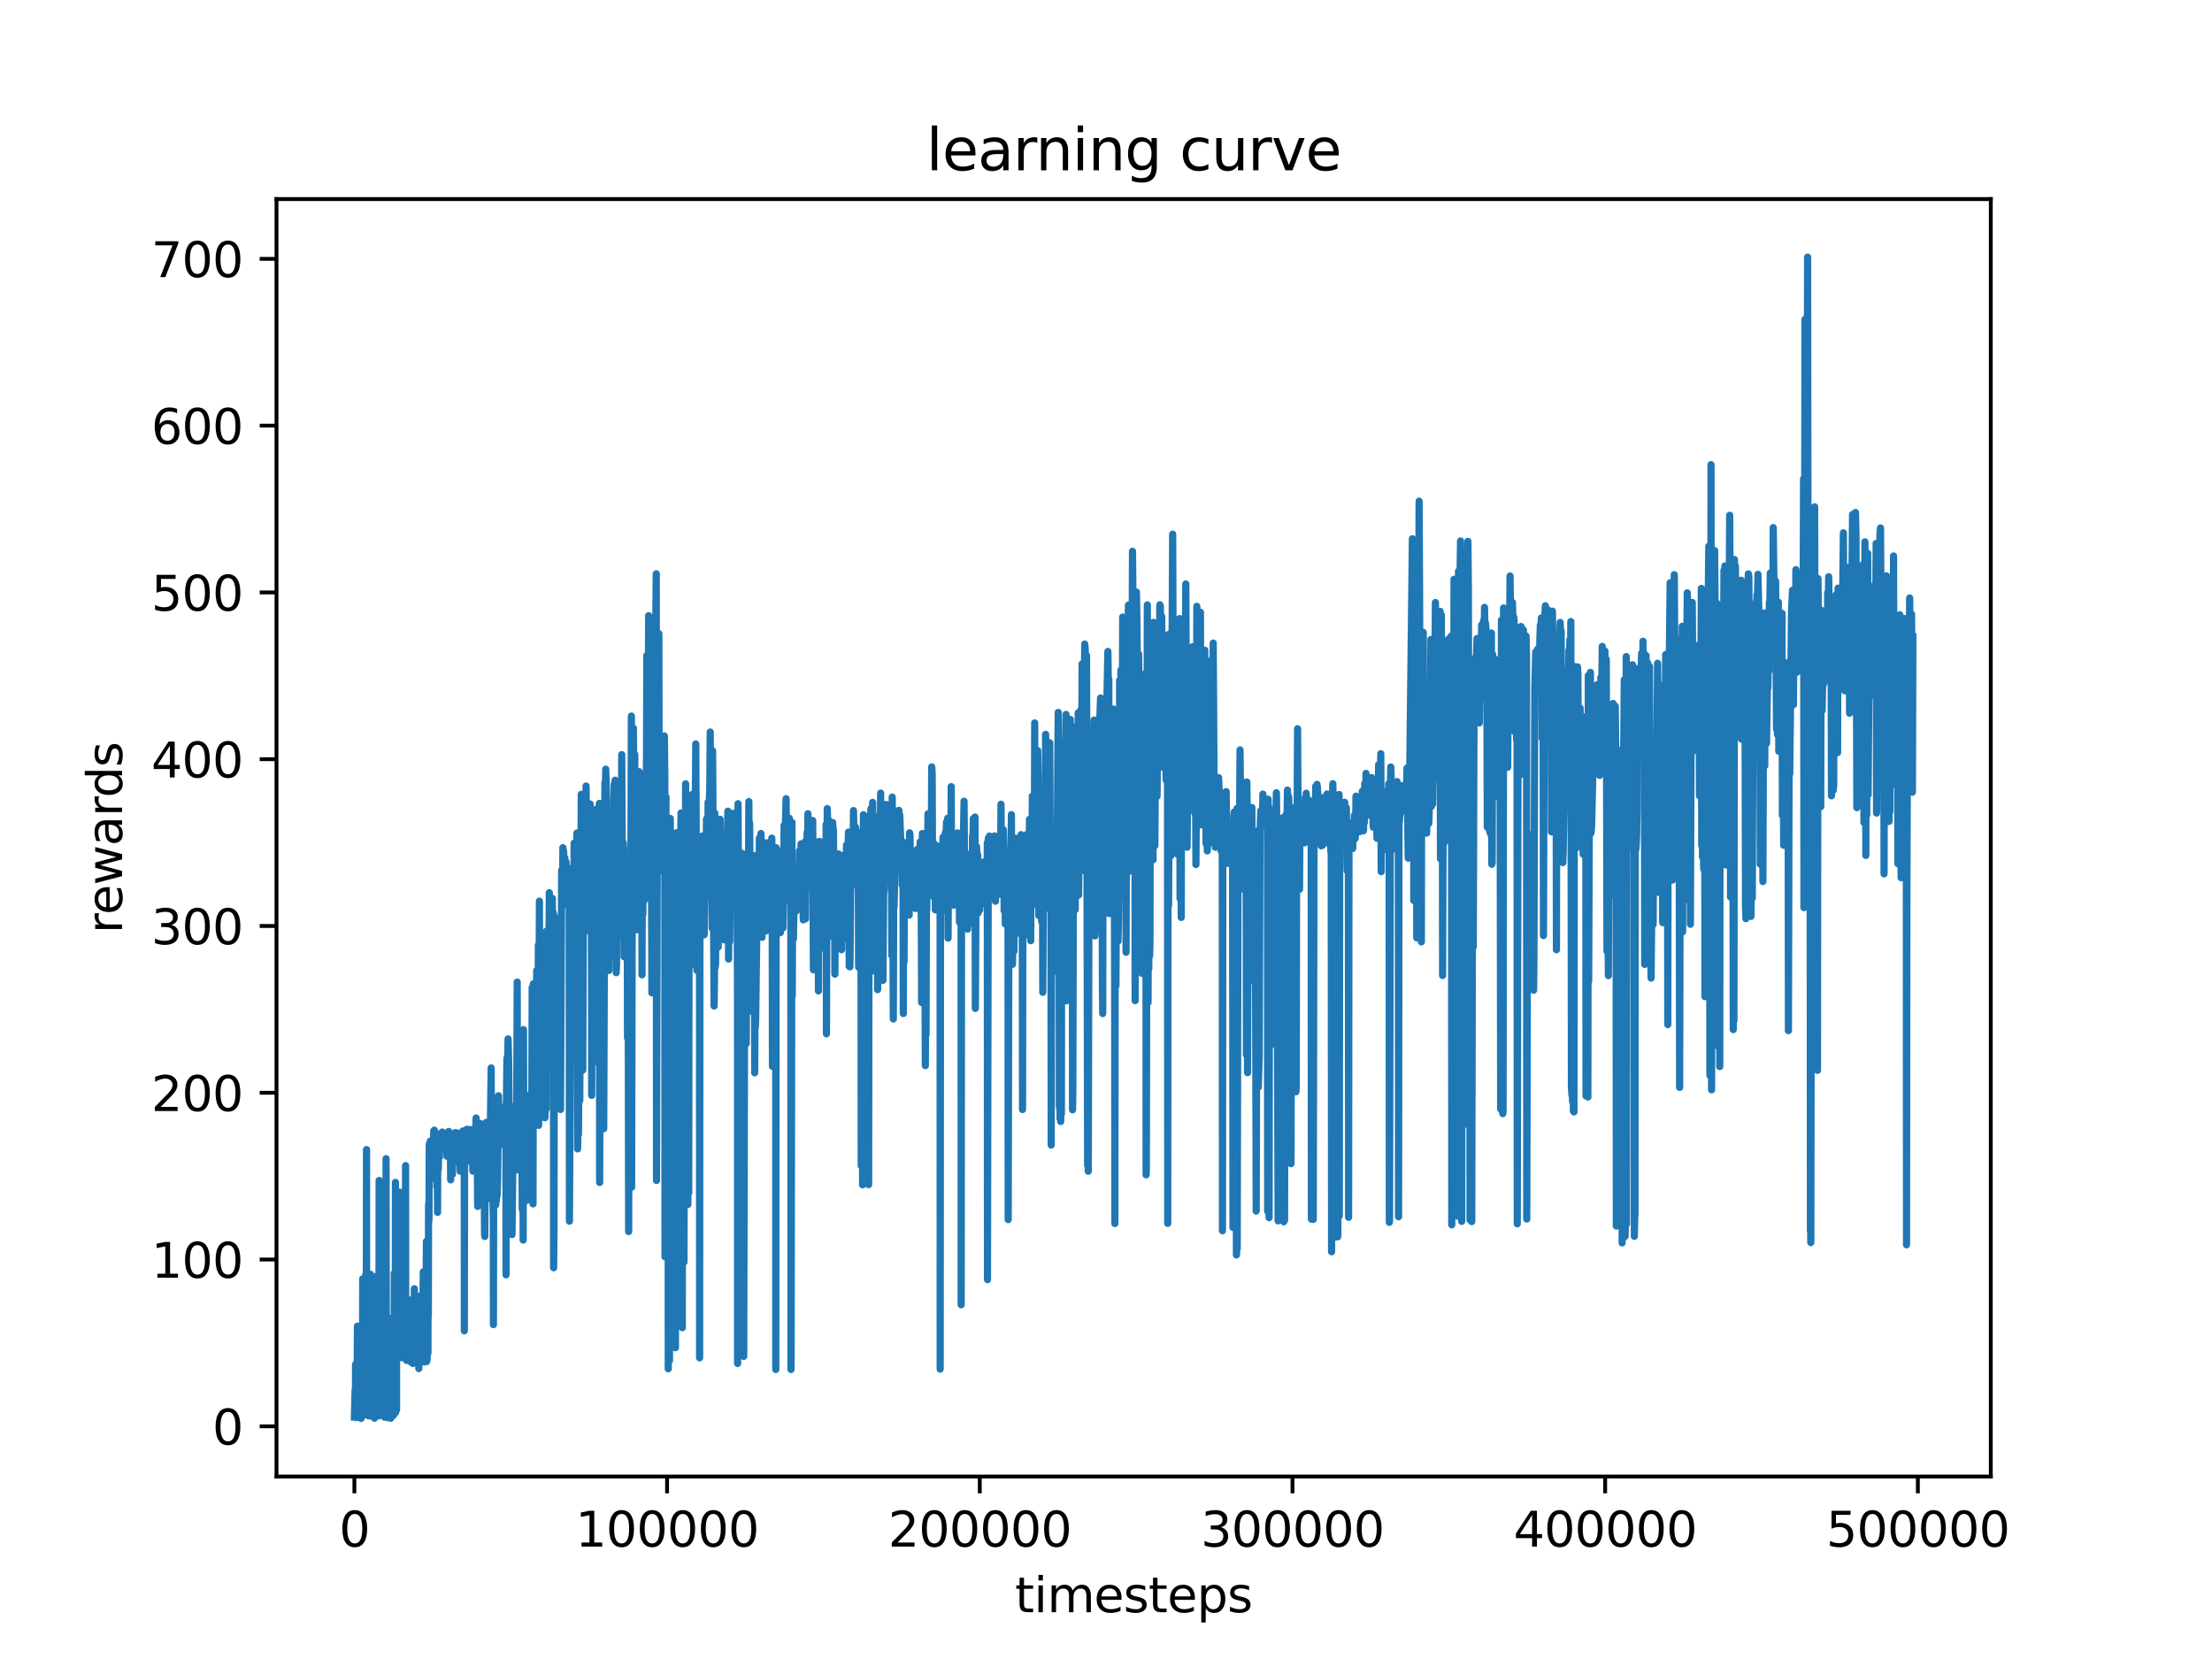 <?xml version="1.0" encoding="utf-8" standalone="no"?>
<!DOCTYPE svg PUBLIC "-//W3C//DTD SVG 1.1//EN"
  "http://www.w3.org/Graphics/SVG/1.1/DTD/svg11.dtd">
<svg xmlns:xlink="http://www.w3.org/1999/xlink" width="460.8pt" height="345.6pt" viewBox="0 0 460.8 345.6" xmlns="http://www.w3.org/2000/svg" version="1.1">
 <defs>
  <style type="text/css">*{stroke-linejoin: round; stroke-linecap: butt}</style>
 </defs>
 <g id="figure_1">
  <g id="patch_1">
   <path d="M 0 345.6 
L 460.8 345.6 
L 460.8 0 
L 0 0 
z
" style="fill: #ffffff"/>
  </g>
  <g id="axes_1">
   <g id="patch_2">
    <path d="M 57.6 307.584 
L 414.72 307.584 
L 414.72 41.472 
L 57.6 41.472 
z
" style="fill: #ffffff"/>
   </g>
   <g id="matplotlib.axis_1">
    <g id="xtick_1">
     <g id="line2d_1">
      <defs>
       <path id="m77a6a6a427" d="M 0 0 
L 0 3.5 
" style="stroke: #000000; stroke-width: 0.8"/>
      </defs>
      <g>
       <use xlink:href="#m77a6a6a427" x="73.827" y="307.584" style="stroke: #000000; stroke-width: 0.8"/>
      </g>
     </g>
     <g id="text_1">
      <!-- 0 -->
      <g transform="translate(70.646 322.182) scale(0.1 -0.1)">
       <defs>
        <path id="DejaVuSans-30" d="M 2034 4250 
Q 1547 4250 1301 3770 
Q 1056 3291 1056 2328 
Q 1056 1369 1301 889 
Q 1547 409 2034 409 
Q 2525 409 2770 889 
Q 3016 1369 3016 2328 
Q 3016 3291 2770 3770 
Q 2525 4250 2034 4250 
z
M 2034 4750 
Q 2819 4750 3233 4129 
Q 3647 3509 3647 2328 
Q 3647 1150 3233 529 
Q 2819 -91 2034 -91 
Q 1250 -91 836 529 
Q 422 1150 422 2328 
Q 422 3509 836 4129 
Q 1250 4750 2034 4750 
z
" transform="scale(0.016)"/>
       </defs>
       <use xlink:href="#DejaVuSans-30"/>
      </g>
     </g>
    </g>
    <g id="xtick_2">
     <g id="line2d_2">
      <g>
       <use xlink:href="#m77a6a6a427" x="138.966" y="307.584" style="stroke: #000000; stroke-width: 0.8"/>
      </g>
     </g>
     <g id="text_2">
      <!-- 100000 -->
      <g transform="translate(119.879 322.182) scale(0.1 -0.1)">
       <defs>
        <path id="DejaVuSans-31" d="M 794 531 
L 1825 531 
L 1825 4091 
L 703 3866 
L 703 4441 
L 1819 4666 
L 2450 4666 
L 2450 531 
L 3481 531 
L 3481 0 
L 794 0 
L 794 531 
z
" transform="scale(0.016)"/>
       </defs>
       <use xlink:href="#DejaVuSans-31"/>
       <use xlink:href="#DejaVuSans-30" x="63.623"/>
       <use xlink:href="#DejaVuSans-30" x="127.246"/>
       <use xlink:href="#DejaVuSans-30" x="190.869"/>
       <use xlink:href="#DejaVuSans-30" x="254.492"/>
       <use xlink:href="#DejaVuSans-30" x="318.115"/>
      </g>
     </g>
    </g>
    <g id="xtick_3">
     <g id="line2d_3">
      <g>
       <use xlink:href="#m77a6a6a427" x="204.106" y="307.584" style="stroke: #000000; stroke-width: 0.8"/>
      </g>
     </g>
     <g id="text_3">
      <!-- 200000 -->
      <g transform="translate(185.019 322.182) scale(0.1 -0.1)">
       <defs>
        <path id="DejaVuSans-32" d="M 1228 531 
L 3431 531 
L 3431 0 
L 469 0 
L 469 531 
Q 828 903 1448 1529 
Q 2069 2156 2228 2338 
Q 2531 2678 2651 2914 
Q 2772 3150 2772 3378 
Q 2772 3750 2511 3984 
Q 2250 4219 1831 4219 
Q 1534 4219 1204 4116 
Q 875 4013 500 3803 
L 500 4441 
Q 881 4594 1212 4672 
Q 1544 4750 1819 4750 
Q 2544 4750 2975 4387 
Q 3406 4025 3406 3419 
Q 3406 3131 3298 2873 
Q 3191 2616 2906 2266 
Q 2828 2175 2409 1742 
Q 1991 1309 1228 531 
z
" transform="scale(0.016)"/>
       </defs>
       <use xlink:href="#DejaVuSans-32"/>
       <use xlink:href="#DejaVuSans-30" x="63.623"/>
       <use xlink:href="#DejaVuSans-30" x="127.246"/>
       <use xlink:href="#DejaVuSans-30" x="190.869"/>
       <use xlink:href="#DejaVuSans-30" x="254.492"/>
       <use xlink:href="#DejaVuSans-30" x="318.115"/>
      </g>
     </g>
    </g>
    <g id="xtick_4">
     <g id="line2d_4">
      <g>
       <use xlink:href="#m77a6a6a427" x="269.246" y="307.584" style="stroke: #000000; stroke-width: 0.8"/>
      </g>
     </g>
     <g id="text_4">
      <!-- 300000 -->
      <g transform="translate(250.158 322.182) scale(0.1 -0.1)">
       <defs>
        <path id="DejaVuSans-33" d="M 2597 2516 
Q 3050 2419 3304 2112 
Q 3559 1806 3559 1356 
Q 3559 666 3084 287 
Q 2609 -91 1734 -91 
Q 1441 -91 1130 -33 
Q 819 25 488 141 
L 488 750 
Q 750 597 1062 519 
Q 1375 441 1716 441 
Q 2309 441 2620 675 
Q 2931 909 2931 1356 
Q 2931 1769 2642 2001 
Q 2353 2234 1838 2234 
L 1294 2234 
L 1294 2753 
L 1863 2753 
Q 2328 2753 2575 2939 
Q 2822 3125 2822 3475 
Q 2822 3834 2567 4026 
Q 2313 4219 1838 4219 
Q 1578 4219 1281 4162 
Q 984 4106 628 3988 
L 628 4550 
Q 988 4650 1302 4700 
Q 1616 4750 1894 4750 
Q 2613 4750 3031 4423 
Q 3450 4097 3450 3541 
Q 3450 3153 3228 2886 
Q 3006 2619 2597 2516 
z
" transform="scale(0.016)"/>
       </defs>
       <use xlink:href="#DejaVuSans-33"/>
       <use xlink:href="#DejaVuSans-30" x="63.623"/>
       <use xlink:href="#DejaVuSans-30" x="127.246"/>
       <use xlink:href="#DejaVuSans-30" x="190.869"/>
       <use xlink:href="#DejaVuSans-30" x="254.492"/>
       <use xlink:href="#DejaVuSans-30" x="318.115"/>
      </g>
     </g>
    </g>
    <g id="xtick_5">
     <g id="line2d_5">
      <g>
       <use xlink:href="#m77a6a6a427" x="334.385" y="307.584" style="stroke: #000000; stroke-width: 0.8"/>
      </g>
     </g>
     <g id="text_5">
      <!-- 400000 -->
      <g transform="translate(315.298 322.182) scale(0.1 -0.1)">
       <defs>
        <path id="DejaVuSans-34" d="M 2419 4116 
L 825 1625 
L 2419 1625 
L 2419 4116 
z
M 2253 4666 
L 3047 4666 
L 3047 1625 
L 3713 1625 
L 3713 1100 
L 3047 1100 
L 3047 0 
L 2419 0 
L 2419 1100 
L 313 1100 
L 313 1709 
L 2253 4666 
z
" transform="scale(0.016)"/>
       </defs>
       <use xlink:href="#DejaVuSans-34"/>
       <use xlink:href="#DejaVuSans-30" x="63.623"/>
       <use xlink:href="#DejaVuSans-30" x="127.246"/>
       <use xlink:href="#DejaVuSans-30" x="190.869"/>
       <use xlink:href="#DejaVuSans-30" x="254.492"/>
       <use xlink:href="#DejaVuSans-30" x="318.115"/>
      </g>
     </g>
    </g>
    <g id="xtick_6">
     <g id="line2d_6">
      <g>
       <use xlink:href="#m77a6a6a427" x="399.525" y="307.584" style="stroke: #000000; stroke-width: 0.8"/>
      </g>
     </g>
     <g id="text_6">
      <!-- 500000 -->
      <g transform="translate(380.437 322.182) scale(0.1 -0.1)">
       <defs>
        <path id="DejaVuSans-35" d="M 691 4666 
L 3169 4666 
L 3169 4134 
L 1269 4134 
L 1269 2991 
Q 1406 3038 1543 3061 
Q 1681 3084 1819 3084 
Q 2600 3084 3056 2656 
Q 3513 2228 3513 1497 
Q 3513 744 3044 326 
Q 2575 -91 1722 -91 
Q 1428 -91 1123 -41 
Q 819 9 494 109 
L 494 744 
Q 775 591 1075 516 
Q 1375 441 1709 441 
Q 2250 441 2565 725 
Q 2881 1009 2881 1497 
Q 2881 1984 2565 2268 
Q 2250 2553 1709 2553 
Q 1456 2553 1204 2497 
Q 953 2441 691 2322 
L 691 4666 
z
" transform="scale(0.016)"/>
       </defs>
       <use xlink:href="#DejaVuSans-35"/>
       <use xlink:href="#DejaVuSans-30" x="63.623"/>
       <use xlink:href="#DejaVuSans-30" x="127.246"/>
       <use xlink:href="#DejaVuSans-30" x="190.869"/>
       <use xlink:href="#DejaVuSans-30" x="254.492"/>
       <use xlink:href="#DejaVuSans-30" x="318.115"/>
      </g>
     </g>
    </g>
    <g id="text_7">
     <!-- timesteps -->
     <g transform="translate(211.444 335.861) scale(0.1 -0.1)">
      <defs>
       <path id="DejaVuSans-74" d="M 1172 4494 
L 1172 3500 
L 2356 3500 
L 2356 3053 
L 1172 3053 
L 1172 1153 
Q 1172 725 1289 603 
Q 1406 481 1766 481 
L 2356 481 
L 2356 0 
L 1766 0 
Q 1100 0 847 248 
Q 594 497 594 1153 
L 594 3053 
L 172 3053 
L 172 3500 
L 594 3500 
L 594 4494 
L 1172 4494 
z
" transform="scale(0.016)"/>
       <path id="DejaVuSans-69" d="M 603 3500 
L 1178 3500 
L 1178 0 
L 603 0 
L 603 3500 
z
M 603 4863 
L 1178 4863 
L 1178 4134 
L 603 4134 
L 603 4863 
z
" transform="scale(0.016)"/>
       <path id="DejaVuSans-6d" d="M 3328 2828 
Q 3544 3216 3844 3400 
Q 4144 3584 4550 3584 
Q 5097 3584 5394 3201 
Q 5691 2819 5691 2113 
L 5691 0 
L 5113 0 
L 5113 2094 
Q 5113 2597 4934 2840 
Q 4756 3084 4391 3084 
Q 3944 3084 3684 2787 
Q 3425 2491 3425 1978 
L 3425 0 
L 2847 0 
L 2847 2094 
Q 2847 2600 2669 2842 
Q 2491 3084 2119 3084 
Q 1678 3084 1418 2786 
Q 1159 2488 1159 1978 
L 1159 0 
L 581 0 
L 581 3500 
L 1159 3500 
L 1159 2956 
Q 1356 3278 1631 3431 
Q 1906 3584 2284 3584 
Q 2666 3584 2933 3390 
Q 3200 3197 3328 2828 
z
" transform="scale(0.016)"/>
       <path id="DejaVuSans-65" d="M 3597 1894 
L 3597 1613 
L 953 1613 
Q 991 1019 1311 708 
Q 1631 397 2203 397 
Q 2534 397 2845 478 
Q 3156 559 3463 722 
L 3463 178 
Q 3153 47 2828 -22 
Q 2503 -91 2169 -91 
Q 1331 -91 842 396 
Q 353 884 353 1716 
Q 353 2575 817 3079 
Q 1281 3584 2069 3584 
Q 2775 3584 3186 3129 
Q 3597 2675 3597 1894 
z
M 3022 2063 
Q 3016 2534 2758 2815 
Q 2500 3097 2075 3097 
Q 1594 3097 1305 2825 
Q 1016 2553 972 2059 
L 3022 2063 
z
" transform="scale(0.016)"/>
       <path id="DejaVuSans-73" d="M 2834 3397 
L 2834 2853 
Q 2591 2978 2328 3040 
Q 2066 3103 1784 3103 
Q 1356 3103 1142 2972 
Q 928 2841 928 2578 
Q 928 2378 1081 2264 
Q 1234 2150 1697 2047 
L 1894 2003 
Q 2506 1872 2764 1633 
Q 3022 1394 3022 966 
Q 3022 478 2636 193 
Q 2250 -91 1575 -91 
Q 1294 -91 989 -36 
Q 684 19 347 128 
L 347 722 
Q 666 556 975 473 
Q 1284 391 1588 391 
Q 1994 391 2212 530 
Q 2431 669 2431 922 
Q 2431 1156 2273 1281 
Q 2116 1406 1581 1522 
L 1381 1569 
Q 847 1681 609 1914 
Q 372 2147 372 2553 
Q 372 3047 722 3315 
Q 1072 3584 1716 3584 
Q 2034 3584 2315 3537 
Q 2597 3491 2834 3397 
z
" transform="scale(0.016)"/>
       <path id="DejaVuSans-70" d="M 1159 525 
L 1159 -1331 
L 581 -1331 
L 581 3500 
L 1159 3500 
L 1159 2969 
Q 1341 3281 1617 3432 
Q 1894 3584 2278 3584 
Q 2916 3584 3314 3078 
Q 3713 2572 3713 1747 
Q 3713 922 3314 415 
Q 2916 -91 2278 -91 
Q 1894 -91 1617 61 
Q 1341 213 1159 525 
z
M 3116 1747 
Q 3116 2381 2855 2742 
Q 2594 3103 2138 3103 
Q 1681 3103 1420 2742 
Q 1159 2381 1159 1747 
Q 1159 1113 1420 752 
Q 1681 391 2138 391 
Q 2594 391 2855 752 
Q 3116 1113 3116 1747 
z
" transform="scale(0.016)"/>
      </defs>
      <use xlink:href="#DejaVuSans-74"/>
      <use xlink:href="#DejaVuSans-69" x="39.209"/>
      <use xlink:href="#DejaVuSans-6d" x="66.992"/>
      <use xlink:href="#DejaVuSans-65" x="164.404"/>
      <use xlink:href="#DejaVuSans-73" x="225.928"/>
      <use xlink:href="#DejaVuSans-74" x="278.027"/>
      <use xlink:href="#DejaVuSans-65" x="317.236"/>
      <use xlink:href="#DejaVuSans-70" x="378.76"/>
      <use xlink:href="#DejaVuSans-73" x="442.236"/>
     </g>
    </g>
   </g>
   <g id="matplotlib.axis_2">
    <g id="ytick_1">
     <g id="line2d_7">
      <defs>
       <path id="mbc4bab5fbb" d="M 0 0 
L -3.5 0 
" style="stroke: #000000; stroke-width: 0.8"/>
      </defs>
      <g>
       <use xlink:href="#mbc4bab5fbb" x="57.6" y="297.126" style="stroke: #000000; stroke-width: 0.8"/>
      </g>
     </g>
     <g id="text_8">
      <!-- 0 -->
      <g transform="translate(44.237 300.926) scale(0.1 -0.1)">
       <use xlink:href="#DejaVuSans-30"/>
      </g>
     </g>
    </g>
    <g id="ytick_2">
     <g id="line2d_8">
      <g>
       <use xlink:href="#mbc4bab5fbb" x="57.6" y="262.383" style="stroke: #000000; stroke-width: 0.8"/>
      </g>
     </g>
     <g id="text_9">
      <!-- 100 -->
      <g transform="translate(31.512 266.183) scale(0.1 -0.1)">
       <use xlink:href="#DejaVuSans-31"/>
       <use xlink:href="#DejaVuSans-30" x="63.623"/>
       <use xlink:href="#DejaVuSans-30" x="127.246"/>
      </g>
     </g>
    </g>
    <g id="ytick_3">
     <g id="line2d_9">
      <g>
       <use xlink:href="#mbc4bab5fbb" x="57.6" y="227.64" style="stroke: #000000; stroke-width: 0.8"/>
      </g>
     </g>
     <g id="text_10">
      <!-- 200 -->
      <g transform="translate(31.512 231.439) scale(0.1 -0.1)">
       <use xlink:href="#DejaVuSans-32"/>
       <use xlink:href="#DejaVuSans-30" x="63.623"/>
       <use xlink:href="#DejaVuSans-30" x="127.246"/>
      </g>
     </g>
    </g>
    <g id="ytick_4">
     <g id="line2d_10">
      <g>
       <use xlink:href="#mbc4bab5fbb" x="57.6" y="192.897" style="stroke: #000000; stroke-width: 0.8"/>
      </g>
     </g>
     <g id="text_11">
      <!-- 300 -->
      <g transform="translate(31.512 196.696) scale(0.1 -0.1)">
       <use xlink:href="#DejaVuSans-33"/>
       <use xlink:href="#DejaVuSans-30" x="63.623"/>
       <use xlink:href="#DejaVuSans-30" x="127.246"/>
      </g>
     </g>
    </g>
    <g id="ytick_5">
     <g id="line2d_11">
      <g>
       <use xlink:href="#mbc4bab5fbb" x="57.6" y="158.154" style="stroke: #000000; stroke-width: 0.8"/>
      </g>
     </g>
     <g id="text_12">
      <!-- 400 -->
      <g transform="translate(31.512 161.953) scale(0.1 -0.1)">
       <use xlink:href="#DejaVuSans-34"/>
       <use xlink:href="#DejaVuSans-30" x="63.623"/>
       <use xlink:href="#DejaVuSans-30" x="127.246"/>
      </g>
     </g>
    </g>
    <g id="ytick_6">
     <g id="line2d_12">
      <g>
       <use xlink:href="#mbc4bab5fbb" x="57.6" y="123.411" style="stroke: #000000; stroke-width: 0.8"/>
      </g>
     </g>
     <g id="text_13">
      <!-- 500 -->
      <g transform="translate(31.512 127.21) scale(0.1 -0.1)">
       <use xlink:href="#DejaVuSans-35"/>
       <use xlink:href="#DejaVuSans-30" x="63.623"/>
       <use xlink:href="#DejaVuSans-30" x="127.246"/>
      </g>
     </g>
    </g>
    <g id="ytick_7">
     <g id="line2d_13">
      <g>
       <use xlink:href="#mbc4bab5fbb" x="57.6" y="88.667" style="stroke: #000000; stroke-width: 0.8"/>
      </g>
     </g>
     <g id="text_14">
      <!-- 600 -->
      <g transform="translate(31.512 92.467) scale(0.1 -0.1)">
       <defs>
        <path id="DejaVuSans-36" d="M 2113 2584 
Q 1688 2584 1439 2293 
Q 1191 2003 1191 1497 
Q 1191 994 1439 701 
Q 1688 409 2113 409 
Q 2538 409 2786 701 
Q 3034 994 3034 1497 
Q 3034 2003 2786 2293 
Q 2538 2584 2113 2584 
z
M 3366 4563 
L 3366 3988 
Q 3128 4100 2886 4159 
Q 2644 4219 2406 4219 
Q 1781 4219 1451 3797 
Q 1122 3375 1075 2522 
Q 1259 2794 1537 2939 
Q 1816 3084 2150 3084 
Q 2853 3084 3261 2657 
Q 3669 2231 3669 1497 
Q 3669 778 3244 343 
Q 2819 -91 2113 -91 
Q 1303 -91 875 529 
Q 447 1150 447 2328 
Q 447 3434 972 4092 
Q 1497 4750 2381 4750 
Q 2619 4750 2861 4703 
Q 3103 4656 3366 4563 
z
" transform="scale(0.016)"/>
       </defs>
       <use xlink:href="#DejaVuSans-36"/>
       <use xlink:href="#DejaVuSans-30" x="63.623"/>
       <use xlink:href="#DejaVuSans-30" x="127.246"/>
      </g>
     </g>
    </g>
    <g id="ytick_8">
     <g id="line2d_14">
      <g>
       <use xlink:href="#mbc4bab5fbb" x="57.6" y="53.924" style="stroke: #000000; stroke-width: 0.8"/>
      </g>
     </g>
     <g id="text_15">
      <!-- 700 -->
      <g transform="translate(31.512 57.723) scale(0.1 -0.1)">
       <defs>
        <path id="DejaVuSans-37" d="M 525 4666 
L 3525 4666 
L 3525 4397 
L 1831 0 
L 1172 0 
L 2766 4134 
L 525 4134 
L 525 4666 
z
" transform="scale(0.016)"/>
       </defs>
       <use xlink:href="#DejaVuSans-37"/>
       <use xlink:href="#DejaVuSans-30" x="63.623"/>
       <use xlink:href="#DejaVuSans-30" x="127.246"/>
      </g>
     </g>
    </g>
    <g id="text_16">
     <!-- rewards -->
     <g transform="translate(25.433 194.448) rotate(-90) scale(0.1 -0.1)">
      <defs>
       <path id="DejaVuSans-72" d="M 2631 2963 
Q 2534 3019 2420 3045 
Q 2306 3072 2169 3072 
Q 1681 3072 1420 2755 
Q 1159 2438 1159 1844 
L 1159 0 
L 581 0 
L 581 3500 
L 1159 3500 
L 1159 2956 
Q 1341 3275 1631 3429 
Q 1922 3584 2338 3584 
Q 2397 3584 2469 3576 
Q 2541 3569 2628 3553 
L 2631 2963 
z
" transform="scale(0.016)"/>
       <path id="DejaVuSans-77" d="M 269 3500 
L 844 3500 
L 1563 769 
L 2278 3500 
L 2956 3500 
L 3675 769 
L 4391 3500 
L 4966 3500 
L 4050 0 
L 3372 0 
L 2619 2869 
L 1863 0 
L 1184 0 
L 269 3500 
z
" transform="scale(0.016)"/>
       <path id="DejaVuSans-61" d="M 2194 1759 
Q 1497 1759 1228 1600 
Q 959 1441 959 1056 
Q 959 750 1161 570 
Q 1363 391 1709 391 
Q 2188 391 2477 730 
Q 2766 1069 2766 1631 
L 2766 1759 
L 2194 1759 
z
M 3341 1997 
L 3341 0 
L 2766 0 
L 2766 531 
Q 2569 213 2275 61 
Q 1981 -91 1556 -91 
Q 1019 -91 701 211 
Q 384 513 384 1019 
Q 384 1609 779 1909 
Q 1175 2209 1959 2209 
L 2766 2209 
L 2766 2266 
Q 2766 2663 2505 2880 
Q 2244 3097 1772 3097 
Q 1472 3097 1187 3025 
Q 903 2953 641 2809 
L 641 3341 
Q 956 3463 1253 3523 
Q 1550 3584 1831 3584 
Q 2591 3584 2966 3190 
Q 3341 2797 3341 1997 
z
" transform="scale(0.016)"/>
       <path id="DejaVuSans-64" d="M 2906 2969 
L 2906 4863 
L 3481 4863 
L 3481 0 
L 2906 0 
L 2906 525 
Q 2725 213 2448 61 
Q 2172 -91 1784 -91 
Q 1150 -91 751 415 
Q 353 922 353 1747 
Q 353 2572 751 3078 
Q 1150 3584 1784 3584 
Q 2172 3584 2448 3432 
Q 2725 3281 2906 2969 
z
M 947 1747 
Q 947 1113 1208 752 
Q 1469 391 1925 391 
Q 2381 391 2643 752 
Q 2906 1113 2906 1747 
Q 2906 2381 2643 2742 
Q 2381 3103 1925 3103 
Q 1469 3103 1208 2742 
Q 947 2381 947 1747 
z
" transform="scale(0.016)"/>
      </defs>
      <use xlink:href="#DejaVuSans-72"/>
      <use xlink:href="#DejaVuSans-65" x="38.863"/>
      <use xlink:href="#DejaVuSans-77" x="100.387"/>
      <use xlink:href="#DejaVuSans-61" x="182.174"/>
      <use xlink:href="#DejaVuSans-72" x="243.453"/>
      <use xlink:href="#DejaVuSans-64" x="282.816"/>
      <use xlink:href="#DejaVuSans-73" x="346.293"/>
     </g>
    </g>
   </g>
   <g id="line2d_15">
    <path d="M 73.833 295.199 
L 73.964 289.541 
L 74.039 295.216 
L 74.053 294.49 
L 74.073 284.225 
L 74.085 294.583 
L 74.158 293.265 
L 74.171 294.472 
L 74.185 289.67 
L 74.217 293.913 
L 74.297 286.123 
L 74.238 295.311 
L 74.326 292.326 
L 74.341 291.627 
L 74.364 293.543 
L 74.462 276.268 
L 74.469 295.083 
L 74.513 290.107 
L 74.579 290.509 
L 74.587 294.14 
L 74.654 279.032 
L 74.686 289.511 
L 74.702 288.946 
L 74.776 294.905 
L 74.749 287.602 
L 74.82 294.044 
L 74.848 288.411 
L 74.93 292.089 
L 74.976 293.681 
L 74.965 289.588 
L 75.022 290.985 
L 75.046 286.072 
L 75.063 293.34 
L 75.132 291.234 
L 75.145 292.213 
L 75.165 283.078 
L 75.223 295.488 
L 75.255 288.775 
L 75.271 295.289 
L 75.298 278.302 
L 75.374 293.571 
L 75.463 289.967 
L 75.427 294.629 
L 75.473 293.604 
L 75.482 293.84 
L 75.563 266.394 
L 75.518 294.859 
L 75.592 294.117 
L 75.661 294.54 
L 75.717 271.315 
L 75.756 294.143 
L 75.833 291.783 
L 75.869 275.58 
L 75.88 294.794 
L 75.94 291.651 
L 76.023 294.614 
L 76.048 286.158 
L 76.158 294.699 
L 76.198 265.449 
L 76.247 293.368 
L 76.276 290.146 
L 76.287 292.422 
L 76.354 239.481 
L 76.379 293.808 
L 76.397 289.508 
L 76.46 294.184 
L 76.451 286.558 
L 76.497 288.35 
L 76.558 294.726 
L 76.539 285.873 
L 76.638 291.533 
L 76.673 276.103 
L 76.69 294.231 
L 76.744 292.447 
L 76.803 282.025 
L 76.815 294.956 
L 76.864 287.844 
L 76.889 294.958 
L 76.963 285.737 
L 77.06 294.972 
L 77.082 294.591 
L 77.169 265.458 
L 77.19 291.844 
L 77.198 293.85 
L 77.249 288.91 
L 77.282 290.052 
L 77.296 290.288 
L 77.318 283.072 
L 77.38 293.521 
L 77.395 288.302 
L 77.404 294.2 
L 77.423 288.096 
L 77.451 292.032 
L 77.484 271.022 
L 77.516 294.1 
L 77.55 291.754 
L 77.576 294.526 
L 77.593 288.59 
L 77.619 290.521 
L 77.654 280.531 
L 77.662 294.226 
L 77.714 288.442 
L 77.726 295.094 
L 77.763 276.896 
L 77.819 293.479 
L 77.851 294.444 
L 77.932 281.046 
L 78.012 295.441 
L 78.004 268.488 
L 78.045 293.619 
L 78.093 290.234 
L 78.123 294.682 
L 78.172 265.931 
L 78.239 285.017 
L 78.338 294.431 
L 78.363 283.397 
L 78.439 292.116 
L 78.478 293.969 
L 78.571 290.579 
L 78.619 294.517 
L 78.643 280.093 
L 78.716 293.692 
L 78.746 285.806 
L 78.837 287.391 
L 78.891 294.943 
L 78.876 281.413 
L 78.929 294.78 
L 78.981 245.911 
L 79.037 292.582 
L 79.101 288.163 
L 79.108 294.071 
L 79.14 289.521 
L 79.232 294.355 
L 79.193 288.3 
L 79.253 292.657 
L 79.262 294.533 
L 79.284 282.728 
L 79.327 294.053 
L 79.345 288.324 
L 79.397 294.495 
L 79.426 293.386 
L 79.535 288.365 
L 79.547 289.868 
L 79.628 294.872 
L 79.569 289.246 
L 79.648 294.468 
L 79.824 272.938 
L 79.947 294.345 
L 80.022 287.127 
L 80.05 293.001 
L 80.085 295.214 
L 80.11 289.557 
L 80.163 294.48 
L 80.189 282.215 
L 80.207 294.802 
L 80.272 294.379 
L 80.423 241.369 
L 80.487 293.426 
L 80.547 288.758 
L 80.639 295.331 
L 80.589 279.894 
L 80.663 294.071 
L 80.718 285.52 
L 80.68 294.504 
L 80.787 290.804 
L 80.82 286.507 
L 80.894 293.699 
L 80.929 292.258 
L 80.976 288.648 
L 81.003 295.16 
L 81.071 274.615 
L 81.081 292.874 
L 81.18 280.771 
L 81.2 283.809 
L 81.227 292.152 
L 81.317 290.24 
L 81.358 293.089 
L 81.402 295.443 
L 81.388 282.722 
L 81.426 291.374 
L 81.459 279 
L 81.477 294.941 
L 81.526 288.023 
L 81.539 294.571 
L 81.633 284.696 
L 81.698 284.666 
L 81.755 294.492 
L 81.819 294.667 
L 81.89 276.7 
L 81.978 294.833 
L 81.997 293.179 
L 82.08 294.409 
L 82.13 265.244 
L 82.167 267.253 
L 82.257 292.287 
L 82.324 293.966 
L 82.378 246.31 
L 82.408 294.257 
L 82.5 280.261 
L 82.561 268.404 
L 82.569 293.688 
L 82.595 274.079 
L 82.605 293.71 
L 82.64 265.036 
L 82.671 267.985 
L 82.746 269.523 
L 82.791 259.261 
L 82.811 279.52 
L 82.858 266.836 
L 82.924 278.975 
L 82.978 278.526 
L 83.01 269.608 
L 83.049 279.925 
L 83.079 276.867 
L 83.096 281.359 
L 83.114 280.71 
L 83.255 248.342 
L 83.273 281.263 
L 83.335 279.125 
L 83.404 249.574 
L 83.423 280.359 
L 83.451 272.757 
L 83.515 270.39 
L 83.58 282.278 
L 83.621 270.899 
L 83.691 282.192 
L 83.777 279.684 
L 83.757 282.848 
L 83.796 279.859 
L 83.818 278.212 
L 83.836 281.356 
L 83.894 280.389 
L 83.912 281.432 
L 83.953 278.009 
L 83.989 281.326 
L 84.012 275.714 
L 84.049 282.332 
L 84.111 278.496 
L 84.135 276.717 
L 84.155 278.729 
L 84.199 277.494 
L 84.298 282.838 
L 84.262 274.9 
L 84.318 279.883 
L 84.337 279.789 
L 84.383 275.156 
L 84.491 242.812 
L 84.526 281.814 
L 84.607 277.773 
L 84.705 283.407 
L 84.737 282.035 
L 84.753 281.975 
L 84.787 279.756 
L 84.865 283.303 
L 84.952 276.455 
L 84.968 282.556 
L 84.983 283.269 
L 85.001 279.804 
L 85.035 280.479 
L 85.067 283.378 
L 85.101 281.816 
L 85.177 274.639 
L 85.138 282.784 
L 85.195 281.036 
L 85.277 282.637 
L 85.23 280.435 
L 85.293 282.068 
L 85.321 270.809 
L 85.337 282.549 
L 85.394 282.172 
L 85.426 282.57 
L 85.482 274.177 
L 85.514 282.768 
L 85.529 282.693 
L 85.604 283.736 
L 85.56 282.523 
L 85.634 283.25 
L 85.742 281.521 
L 85.726 283.797 
L 85.758 282.611 
L 85.773 283.211 
L 85.79 280.949 
L 85.839 281.48 
L 85.885 283.782 
L 85.916 283.243 
L 85.936 277.71 
L 86 284.035 
L 86.032 281.904 
L 86.062 283.282 
L 86.08 280.58 
L 86.112 283.216 
L 86.248 274.271 
L 86.273 273.241 
L 86.287 283.71 
L 86.317 268.467 
L 86.394 282.479 
L 86.409 283.66 
L 86.444 278.679 
L 86.562 273.124 
L 86.482 282.629 
L 86.586 273.99 
L 86.678 272.414 
L 86.713 283.141 
L 86.728 283.955 
L 86.812 274.28 
L 86.833 277.034 
L 86.936 283.708 
L 86.871 276.773 
L 86.951 283.228 
L 86.979 270.744 
L 87.023 283.771 
L 87.053 283.067 
L 87.068 282.692 
L 87.083 283.791 
L 87.141 283.156 
L 87.216 282.158 
L 87.244 285.097 
L 87.327 278.663 
L 87.358 281.84 
L 87.374 282.558 
L 87.393 278.11 
L 87.465 283.935 
L 87.48 283.187 
L 87.589 269.937 
L 87.511 283.226 
L 87.614 272.921 
L 87.629 283.173 
L 87.724 283.162 
L 87.81 273.313 
L 87.756 283.576 
L 87.829 279.845 
L 87.845 282.095 
L 87.886 274.289 
L 87.952 282.027 
L 88.001 283.625 
L 88.018 281.137 
L 88.062 282.348 
L 88.15 267.787 
L 88.184 264.939 
L 88.212 269.617 
L 88.273 282.603 
L 88.332 277.82 
L 88.411 283.723 
L 88.442 267.106 
L 88.457 282.566 
L 88.564 280.49 
L 88.579 283.085 
L 88.602 274.832 
L 88.63 269.312 
L 88.679 273.299 
L 88.713 281.765 
L 88.753 277.755 
L 88.822 258.622 
L 88.839 281.157 
L 88.884 283.628 
L 88.916 280.653 
L 88.962 283.264 
L 88.977 283.102 
L 89.09 268.964 
L 89.134 274.924 
L 89.15 281.928 
L 89.186 262.196 
L 89.229 274.089 
L 89.277 250.898 
L 89.365 254.279 
L 89.421 238.325 
L 89.477 238.66 
L 89.531 240.905 
L 89.645 237.72 
L 89.813 240.521 
L 89.869 238.654 
L 89.925 238.741 
L 90.036 239.083 
L 90.19 245.474 
L 90.354 235.589 
L 90.411 236.591 
L 90.469 235.435 
L 90.525 236.143 
L 90.695 237.988 
L 90.751 239.01 
L 90.906 245.785 
L 90.958 243.115 
L 91.007 247.18 
L 91.058 243.058 
L 91.108 245.186 
L 91.152 252.557 
L 91.207 236.22 
L 91.264 236.72 
L 91.316 243.565 
L 91.369 238.955 
L 91.531 241.081 
L 91.587 236.677 
L 91.643 237.555 
L 91.753 239.355 
L 91.81 236.584 
L 91.866 237.415 
L 92.146 235.823 
L 92.202 236.983 
L 92.257 236.762 
L 92.314 236.736 
L 92.37 236.267 
L 92.426 236.438 
L 92.481 238.906 
L 92.537 237.879 
L 92.593 238.433 
L 92.649 236.94 
L 92.705 238.111 
L 92.761 237.233 
L 92.816 239.048 
L 92.873 237.309 
L 92.984 239.619 
L 93.04 238.129 
L 93.094 240.855 
L 93.207 236.005 
L 93.264 236.902 
L 93.489 235.704 
L 93.601 237.754 
L 93.657 236.79 
L 93.715 237.113 
L 93.771 237.051 
L 93.827 236.673 
L 93.877 245.784 
L 93.93 242.95 
L 94.096 236.307 
L 94.208 237.992 
L 94.259 244.604 
L 94.314 237.623 
L 94.37 236.988 
L 94.425 238.919 
L 94.482 236.949 
L 94.538 238.324 
L 94.594 238.284 
L 94.759 236.033 
L 94.814 236.708 
L 94.871 235.934 
L 94.984 236.9 
L 95.041 236.255 
L 95.146 242.082 
L 95.2 241.047 
L 95.367 236.067 
L 95.535 237.076 
L 95.647 236.769 
L 95.704 236.587 
L 95.76 237.792 
L 95.816 237.071 
L 95.868 243.994 
L 95.924 236.836 
L 95.981 237.712 
L 96.037 237.628 
L 96.262 236.155 
L 96.318 236.504 
L 96.374 236.926 
L 96.432 235.604 
L 96.709 239.986 
L 96.73 277.236 
L 96.786 238.564 
L 96.955 235.463 
L 97.011 235.72 
L 97.063 242.133 
L 97.117 241.042 
L 97.286 235.249 
L 97.342 238.714 
L 97.398 236.85 
L 97.455 237.693 
L 97.626 235.697 
L 97.74 236.979 
L 97.797 235.735 
L 97.908 237.308 
L 97.964 236.899 
L 98.02 235.291 
L 98.187 240.19 
L 98.244 236.985 
L 98.3 237.097 
L 98.513 243.98 
L 98.619 241.713 
L 98.675 236.866 
L 98.731 237.278 
L 98.786 237.741 
L 98.842 236.915 
L 98.897 237.719 
L 98.953 237.502 
L 99.009 238.002 
L 99.181 232.907 
L 99.291 240.635 
L 99.35 236.308 
L 99.407 237.43 
L 99.506 251.323 
L 99.556 247.058 
L 99.607 244.817 
L 99.658 246.618 
L 99.709 245.895 
L 99.822 236.113 
L 99.877 239.827 
L 99.934 237.853 
L 99.988 240.742 
L 100.046 234.052 
L 100.102 237.973 
L 100.158 238.028 
L 100.214 238.393 
L 100.27 236.707 
L 100.327 237.211 
L 100.384 236.703 
L 100.44 237.076 
L 100.491 245.16 
L 100.547 236.837 
L 100.707 242.267 
L 100.759 241.749 
L 100.816 236.812 
L 100.944 257.02 
L 100.987 257.586 
L 101.15 236.848 
L 101.264 233.83 
L 101.428 241.799 
L 101.541 236.255 
L 101.595 238.231 
L 101.652 235.173 
L 101.708 236.828 
L 101.82 234.781 
L 101.92 247.952 
L 101.97 244.915 
L 102.022 244.011 
L 102.316 222.463 
L 102.419 249.894 
L 102.476 234.37 
L 102.525 247.494 
L 102.578 240.853 
L 102.626 247.011 
L 102.766 253.287 
L 102.789 275.945 
L 102.837 248.939 
L 102.884 249.408 
L 102.993 238.018 
L 103.048 240.23 
L 103.163 235.718 
L 103.22 237.909 
L 103.265 251.012 
L 103.362 249.486 
L 103.409 250.102 
L 103.461 241.801 
L 103.508 248.708 
L 103.556 249.157 
L 103.656 245.618 
L 103.835 228.261 
L 104.011 236.641 
L 104.071 235.698 
L 104.127 236.458 
L 104.183 235.803 
L 104.301 230.55 
L 104.358 236.562 
L 104.416 232.403 
L 104.532 234.476 
L 104.59 234.281 
L 104.648 235.008 
L 104.704 238.41 
L 104.764 234.554 
L 104.822 236.172 
L 104.878 236.457 
L 104.934 234.826 
L 104.992 235.057 
L 105.213 237.024 
L 105.269 238.105 
L 105.328 231.171 
L 105.384 231.177 
L 105.417 265.567 
L 105.473 231.998 
L 105.598 220.433 
L 105.657 229.464 
L 105.718 221.894 
L 105.845 216.421 
L 105.967 221.396 
L 106.13 239.485 
L 106.294 236.886 
L 106.451 246.154 
L 106.513 230.45 
L 106.664 257.182 
L 106.931 232.852 
L 106.989 233.223 
L 107.044 233.392 
L 107.1 239.219 
L 107.158 233.167 
L 107.217 235.994 
L 107.274 236.42 
L 107.333 231.569 
L 107.443 238.23 
L 107.499 236.812 
L 107.557 231.305 
L 107.613 237.586 
L 107.746 204.582 
L 107.797 243.723 
L 107.849 242.277 
L 107.97 223.101 
L 108.146 236.429 
L 108.327 229.227 
L 108.499 236.826 
L 108.564 224.967 
L 108.627 229.734 
L 108.692 225.596 
L 108.785 251.922 
L 108.834 246.983 
L 108.942 238.945 
L 108.983 258.335 
L 109.054 214.487 
L 109.11 235.679 
L 109.163 241.677 
L 109.218 234.631 
L 109.271 241.398 
L 109.324 241.683 
L 109.378 239.597 
L 109.53 246.176 
L 109.642 232.113 
L 109.789 250.044 
L 109.909 231.629 
L 109.964 235.153 
L 110.022 232.24 
L 110.084 228.168 
L 110.143 229.288 
L 110.25 239.716 
L 110.304 239.487 
L 110.358 240.622 
L 110.411 237.498 
L 110.465 240.842 
L 110.517 242.867 
L 110.571 240.407 
L 110.624 241.197 
L 110.676 242.014 
L 110.727 245.665 
L 110.867 205.676 
L 110.923 235.39 
L 110.993 209.858 
L 111.039 250.789 
L 111.11 204.939 
L 111.177 222.026 
L 111.24 232.362 
L 111.309 223.376 
L 111.378 224.87 
L 111.448 219.769 
L 111.517 225.888 
L 111.816 202.165 
L 111.894 203.865 
L 111.952 233.815 
L 112.01 231.978 
L 112.068 231.693 
L 112.148 196.87 
L 112.206 234.437 
L 112.371 187.727 
L 112.432 228.565 
L 112.495 223.303 
L 112.618 231.741 
L 112.694 204.744 
L 112.756 232.779 
L 112.822 223.203 
L 113.033 203.766 
L 113.222 227.488 
L 113.281 232.036 
L 113.345 223.934 
L 113.408 225.162 
L 113.47 226.297 
L 113.529 232.84 
L 113.591 228.166 
L 113.719 220.63 
L 113.778 231.018 
L 113.853 193.957 
L 113.927 196.597 
L 114.003 195.856 
L 114.138 218.8 
L 114.204 222.725 
L 114.435 185.963 
L 114.508 204.732 
L 114.584 200.344 
L 114.662 204.217 
L 114.739 198.346 
L 114.815 207.349 
L 114.893 203.965 
L 114.971 199.496 
L 115.052 187.127 
L 115.211 201.176 
L 115.293 190.225 
L 115.329 264.102 
L 115.411 255.947 
L 115.487 194.902 
L 115.559 209.089 
L 115.63 210.643 
L 115.706 191.333 
L 115.782 194.035 
L 115.86 195.18 
L 115.938 191.257 
L 116.088 207.536 
L 116.239 209.616 
L 116.318 200.354 
L 116.394 210.262 
L 116.472 202.942 
L 116.626 208.849 
L 116.708 193.847 
L 116.767 231.114 
L 117.009 181.273 
L 117.093 182.374 
L 117.175 186.498 
L 117.259 176.577 
L 117.343 177.427 
L 117.43 177.409 
L 117.509 188.444 
L 117.587 186.074 
L 117.672 178.721 
L 117.752 185.386 
L 117.833 184.789 
L 117.916 179.563 
L 117.998 182.717 
L 118.162 181.132 
L 118.248 180.765 
L 118.498 185.985 
L 118.579 189.748 
L 118.621 254.392 
L 118.673 245.087 
L 118.954 193.101 
L 119.029 207.363 
L 119.192 182.279 
L 119.275 189.193 
L 119.358 184.078 
L 119.432 205.29 
L 119.602 175.637 
L 119.761 207.976 
L 119.845 184.029 
L 119.932 186.745 
L 120.016 188.545 
L 120.098 185.49 
L 120.187 173.54 
L 120.273 174.764 
L 120.328 239.334 
L 120.385 233.986 
L 120.448 233.2 
L 120.505 236.308 
L 120.641 215.397 
L 120.716 221.082 
L 120.777 229.273 
L 121.089 165.482 
L 121.166 193.424 
L 121.249 185.661 
L 121.333 183.112 
L 121.399 222.918 
L 121.569 180.442 
L 121.656 180.998 
L 121.743 172.488 
L 121.826 174.016 
L 121.911 173.346 
L 122.091 163.74 
L 122.258 185.598 
L 122.344 180.614 
L 122.43 172.365 
L 122.51 193.89 
L 122.765 172.236 
L 122.844 193.931 
L 122.932 167.483 
L 123.022 178.431 
L 123.108 177.859 
L 123.196 176.345 
L 123.257 228.181 
L 123.341 173.537 
L 123.425 179.659 
L 123.506 188.474 
L 123.571 220.681 
L 123.656 181.043 
L 123.736 194.385 
L 123.818 186.096 
L 123.979 200.818 
L 124.058 197.994 
L 124.226 168.562 
L 124.311 174.661 
L 124.53 221.328 
L 124.694 173.804 
L 124.867 167.361 
L 124.917 246.326 
L 124.983 226.347 
L 125.067 194.471 
L 125.138 210.589 
L 125.295 196.923 
L 125.536 189.474 
L 125.625 188.915 
L 125.708 179.49 
L 125.766 235.139 
L 125.834 217.547 
L 126.016 162.972 
L 126.1 166.395 
L 126.187 160.233 
L 126.36 166.154 
L 126.437 199.189 
L 126.512 185.452 
L 126.595 188.982 
L 126.673 186.689 
L 126.821 202.174 
L 126.903 171.889 
L 126.98 199.39 
L 127.063 180.229 
L 127.143 192.631 
L 127.312 175.798 
L 127.398 175.594 
L 127.487 169.72 
L 127.664 185.163 
L 127.941 163.352 
L 128.035 164.023 
L 128.13 162.528 
L 128.216 164.29 
L 128.368 202.634 
L 128.441 200.413 
L 128.523 177.872 
L 128.763 193.915 
L 128.844 194.921 
L 129.013 175.375 
L 129.092 191.98 
L 129.257 177.015 
L 129.341 176.721 
L 129.423 174.27 
L 129.521 157.204 
L 129.676 193.826 
L 129.838 175.524 
L 129.926 176.885 
L 130.003 199.304 
L 130.164 184.965 
L 130.244 194.415 
L 130.411 180.064 
L 130.497 185.395 
L 130.576 183.45 
L 130.656 183.539 
L 130.724 216.193 
L 130.799 210.537 
L 130.875 209.333 
L 130.96 256.55 
L 131.117 191.88 
L 131.194 186.018 
L 131.268 196.201 
L 131.422 183.752 
L 131.525 149.167 
L 131.577 247.325 
L 131.753 164.808 
L 131.851 160.828 
L 131.948 151.695 
L 132.14 176.566 
L 132.235 157.176 
L 132.316 192.856 
L 132.402 182.59 
L 132.488 178.816 
L 132.567 193.69 
L 132.731 176.415 
L 132.813 181.809 
L 132.899 179.95 
L 133.164 160.755 
L 133.252 169.077 
L 133.34 165.064 
L 133.419 176.942 
L 133.501 171.1 
L 133.583 172.088 
L 133.676 170.533 
L 133.746 203.07 
L 133.839 171.973 
L 133.913 190.454 
L 133.997 180.363 
L 134.078 183.024 
L 134.157 180.659 
L 134.232 187.527 
L 134.308 186.313 
L 134.396 161.248 
L 134.472 180.412 
L 134.551 175.928 
L 134.636 170.832 
L 134.75 136.554 
L 134.917 172.013 
L 135.131 128.263 
L 135.212 185.575 
L 135.295 175.545 
L 135.381 173.302 
L 135.469 167.523 
L 135.57 143.692 
L 135.804 206.83 
L 135.879 201.492 
L 136.072 135.285 
L 136.167 155.255 
L 136.272 133.314 
L 136.481 141.573 
L 136.711 119.53 
L 136.762 245.908 
L 136.933 170.957 
L 137.146 136.258 
L 137.255 132.004 
L 137.335 178.686 
L 137.43 159.943 
L 137.596 177.763 
L 137.771 161.981 
L 137.851 180.538 
L 137.951 158.859 
L 138.043 162.971 
L 138.136 157.055 
L 138.215 181.559 
L 138.296 181.334 
L 138.394 153.303 
L 138.492 161.349 
L 138.527 261.82 
L 138.565 260.037 
L 138.731 165.996 
L 138.796 216.564 
L 138.882 179.216 
L 138.962 184.18 
L 139.042 184.062 
L 139.12 185.569 
L 139.195 193.963 
L 139.208 285.143 
L 139.277 213.042 
L 139.427 192.11 
L 139.462 283.441 
L 139.628 170.501 
L 139.707 194.183 
L 139.785 193.947 
L 139.865 190.419 
L 140.035 177.617 
L 140.12 174.09 
L 140.204 175.844 
L 140.285 174.062 
L 140.358 200.033 
L 140.438 189.197 
L 140.516 192.66 
L 140.605 179.276 
L 140.684 193.399 
L 140.704 280.755 
L 140.781 191.767 
L 140.951 173.472 
L 141.032 183.293 
L 141.203 176.107 
L 141.287 182.833 
L 141.374 174.978 
L 141.458 182.732 
L 141.538 180.52 
L 141.629 175.549 
L 141.71 179.999 
L 141.876 169.359 
L 141.954 195.269 
L 142.035 183.947 
L 142.115 185.953 
L 142.139 276.578 
L 142.22 182.318 
L 142.307 188.435 
L 142.397 182.495 
L 142.487 262.915 
L 142.548 229.44 
L 142.608 228.197 
L 142.674 219.448 
L 142.737 225.169 
L 142.824 163.28 
L 142.879 239.843 
L 142.971 166.037 
L 143.165 249.566 
L 143.246 178.692 
L 143.294 250.911 
L 143.375 177.801 
L 143.475 248.481 
L 143.557 175.107 
L 143.639 181.154 
L 143.723 177.684 
L 143.794 201.1 
L 143.87 195.619 
L 143.954 182.118 
L 144.029 193.878 
L 144.106 190.281 
L 144.18 198.245 
L 144.266 165.458 
L 144.35 168.681 
L 144.429 192.952 
L 144.513 166.815 
L 144.593 188.82 
L 144.675 173.573 
L 144.756 179.687 
L 144.942 154.977 
L 145.172 202.157 
L 145.25 188.92 
L 145.329 189.432 
L 145.559 177.914 
L 145.641 178.672 
L 145.723 182.058 
L 145.74 282.867 
L 145.821 177.959 
L 145.981 186.533 
L 146.133 177.994 
L 146.212 180.924 
L 146.293 179.756 
L 146.373 174.115 
L 146.534 180.953 
L 146.613 178.023 
L 146.687 194.736 
L 146.766 189.927 
L 147.005 175.038 
L 147.085 186.641 
L 147.17 170.637 
L 147.255 170.658 
L 147.419 181.036 
L 147.508 167.097 
L 147.595 172.404 
L 147.859 164.256 
L 147.952 152.493 
L 148.111 181.236 
L 148.19 187.27 
L 148.282 160.609 
L 148.358 193.376 
L 148.45 156.428 
L 148.756 209.571 
L 148.83 204.62 
L 148.914 169.409 
L 148.989 201.483 
L 149.064 200.763 
L 149.221 180.364 
L 149.458 195.617 
L 149.536 188.267 
L 149.614 197.284 
L 149.85 180.45 
L 149.93 189.052 
L 150.012 170.67 
L 150.167 195.329 
L 150.326 175.929 
L 150.408 176.953 
L 150.489 174.378 
L 150.655 176.692 
L 150.81 195.782 
L 150.884 195.065 
L 150.965 180.098 
L 151.047 185.277 
L 151.127 183.935 
L 151.209 188.093 
L 151.632 168.983 
L 151.776 199.792 
L 151.854 185.915 
L 152.004 196.196 
L 152.166 181.955 
L 152.327 186.942 
L 152.411 181.592 
L 152.576 185.451 
L 152.658 185.065 
L 152.742 169.42 
L 152.826 177.477 
L 152.913 172.616 
L 152.995 175.024 
L 153.084 170.191 
L 153.408 189.915 
L 153.489 183.663 
L 153.569 186.591 
L 153.642 208.875 
L 153.657 284.038 
L 153.745 167.429 
L 153.827 182.653 
L 153.91 191.204 
L 153.963 241.327 
L 154.031 220.09 
L 154.099 219.73 
L 154.317 186.424 
L 154.392 186.887 
L 154.472 189.653 
L 154.549 177.736 
L 154.622 192.444 
L 154.7 179.35 
L 154.776 181.569 
L 154.853 180.567 
L 154.931 282.561 
L 154.96 270.827 
L 155.164 187.088 
L 155.232 209.448 
L 155.315 178.756 
L 155.453 217.414 
L 155.599 186.915 
L 155.673 206.841 
L 155.749 201.222 
L 155.831 179.932 
L 155.913 183.369 
L 156.002 166.975 
L 156.081 194.298 
L 156.167 171.487 
L 156.391 207.846 
L 156.464 210.639 
L 156.621 182.531 
L 156.695 185.366 
L 156.854 180.487 
L 157.008 190.466 
L 157.075 210.964 
L 157.155 178.259 
L 157.218 223.485 
L 157.288 210.709 
L 157.354 214.027 
L 157.421 212.202 
L 157.711 190.076 
L 157.791 189.183 
L 158.033 183.29 
L 158.112 184.164 
L 158.196 174.612 
L 158.273 187.814 
L 158.523 173.634 
L 158.756 195.253 
L 158.983 179.455 
L 159.059 188.143 
L 159.308 175.558 
L 159.554 186.586 
L 159.631 193.892 
L 159.713 179.524 
L 159.796 182.8 
L 159.874 191.184 
L 159.957 180.728 
L 160.04 184.715 
L 160.208 175.486 
L 160.453 191.109 
L 160.536 184.925 
L 160.614 192.288 
L 160.694 187.405 
L 160.777 174.597 
L 160.854 181.064 
L 160.915 222.145 
L 160.977 220.773 
L 161.057 182.998 
L 161.127 201.688 
L 161.195 203.68 
L 161.275 177.482 
L 161.358 180.408 
L 161.442 177.309 
L 161.595 196.611 
L 161.61 285.291 
L 161.689 176.597 
L 161.774 179.028 
L 161.856 176.954 
L 161.935 188.584 
L 162.015 187.073 
L 162.096 187.99 
L 162.174 187.78 
L 162.328 194.034 
L 162.403 192.925 
L 162.483 188.019 
L 162.559 194.289 
L 162.79 186.396 
L 162.871 186.746 
L 162.946 185.191 
L 163.091 193.323 
L 163.169 189.203 
L 163.34 171.92 
L 163.422 178.221 
L 163.761 166.38 
L 163.843 174.549 
L 163.929 171.474 
L 164.095 178.831 
L 164.181 173.734 
L 164.257 187.65 
L 164.424 170.454 
L 164.503 182.791 
L 164.585 175.164 
L 164.743 186.052 
L 164.774 285.288 
L 164.805 283.071 
L 164.978 171.302 
L 165.044 207.442 
L 165.125 183.435 
L 165.206 183.758 
L 165.282 195.578 
L 165.361 191.414 
L 165.588 181.856 
L 165.669 184.665 
L 165.753 184.128 
L 165.83 189.808 
L 165.91 182.277 
L 165.99 188.013 
L 166.07 184.718 
L 166.149 187.211 
L 166.228 182.567 
L 166.385 188.861 
L 166.551 177.222 
L 166.631 180.252 
L 166.713 177.133 
L 166.791 184.863 
L 166.871 175.792 
L 166.948 183.591 
L 167.026 179.405 
L 167.104 180.489 
L 167.259 184.931 
L 167.334 191.62 
L 167.411 190.538 
L 167.488 187.591 
L 167.565 187.788 
L 167.64 186.456 
L 167.722 175.332 
L 167.802 191.418 
L 167.885 175.594 
L 168.051 184.581 
L 168.135 173.422 
L 168.219 177.865 
L 168.305 169.517 
L 168.391 176.14 
L 168.477 175.662 
L 168.727 184.562 
L 168.81 184.706 
L 168.893 182.612 
L 168.976 183.042 
L 169.056 175.721 
L 169.133 178.78 
L 169.301 170.927 
L 169.448 202.013 
L 169.692 181.49 
L 169.767 194.111 
L 169.844 193.127 
L 170.013 175.373 
L 170.093 188.765 
L 170.257 177.48 
L 170.341 177.276 
L 170.425 180.249 
L 170.495 206.424 
L 170.578 178.208 
L 170.66 178.389 
L 170.744 175.289 
L 170.827 183.533 
L 170.909 181.784 
L 170.992 182.486 
L 171.157 176.377 
L 171.235 180.415 
L 171.316 177.597 
L 171.388 197.47 
L 171.463 188.713 
L 171.619 182.9 
L 171.696 188.787 
L 171.775 186.623 
L 171.855 185.994 
L 171.933 182.744 
L 172.012 189.877 
L 172.095 171.744 
L 172.162 215.366 
L 172.332 168.437 
L 172.501 173.751 
L 172.586 170.781 
L 172.673 172.545 
L 172.819 195.05 
L 173.055 180.71 
L 173.132 180.966 
L 173.455 171.345 
L 173.535 172.66 
L 173.618 172.933 
L 173.773 191.311 
L 173.855 186.104 
L 173.925 202.928 
L 174.087 180.796 
L 174.169 180.656 
L 174.25 186.033 
L 174.333 181.56 
L 174.414 183.773 
L 174.498 178.903 
L 174.58 179.507 
L 174.662 177.881 
L 174.746 180.434 
L 174.826 189.178 
L 174.909 183.477 
L 174.991 183.524 
L 175.071 188.083 
L 175.153 184.617 
L 175.234 187.858 
L 175.309 197.837 
L 175.552 178.287 
L 175.634 180.772 
L 175.716 178.689 
L 175.791 195.531 
L 175.955 178.028 
L 176.036 179.209 
L 176.188 192.045 
L 176.347 176.019 
L 176.428 175.954 
L 176.507 177.3 
L 176.587 176.568 
L 176.669 176.642 
L 176.751 173.339 
L 176.833 176.309 
L 176.905 201.311 
L 176.984 187.021 
L 177.056 201.405 
L 177.13 194.583 
L 177.213 182.459 
L 177.295 184.853 
L 177.544 178.728 
L 177.711 178.042 
L 177.797 168.864 
L 177.964 177.371 
L 178.214 172.298 
L 178.299 176.024 
L 178.47 173.185 
L 178.552 181.544 
L 178.717 173.474 
L 178.797 180.597 
L 178.869 201.491 
L 178.95 184.382 
L 179.032 187.895 
L 179.114 186.785 
L 179.198 182.223 
L 179.276 189.087 
L 179.357 184.873 
L 179.408 242.843 
L 179.49 183.496 
L 179.559 206.959 
L 179.644 174.388 
L 179.693 246.815 
L 179.864 169.72 
L 180.036 172.385 
L 180.123 172.401 
L 180.206 175.656 
L 180.378 173.501 
L 180.45 201.068 
L 180.535 170.244 
L 180.621 174.517 
L 180.773 194.949 
L 180.853 186.264 
L 180.952 246.771 
L 181.036 180.591 
L 181.107 202.75 
L 181.275 170.697 
L 181.447 168.448 
L 181.533 172.582 
L 181.622 168.182 
L 181.701 179.917 
L 181.79 167.153 
L 181.944 188.933 
L 182.027 176.416 
L 182.106 177.11 
L 182.176 202.256 
L 182.26 170.082 
L 182.342 174.885 
L 182.427 173.749 
L 182.509 173.951 
L 182.589 182.645 
L 182.671 179.565 
L 182.753 181.813 
L 182.822 206.165 
L 182.892 202.459 
L 182.972 184.326 
L 183.052 184.419 
L 183.128 193.15 
L 183.204 190.332 
L 183.459 165.219 
L 183.54 191.577 
L 183.618 191.23 
L 183.706 172.09 
L 183.936 204.216 
L 184.101 183.864 
L 184.182 185.625 
L 184.614 167.574 
L 184.697 182.822 
L 184.782 180.222 
L 184.866 178.782 
L 184.953 170.433 
L 185.036 173.824 
L 185.119 173.749 
L 185.206 175.552 
L 185.291 172.408 
L 185.375 173.917 
L 185.458 173.848 
L 185.541 174.123 
L 185.625 179.135 
L 185.71 178.849 
L 185.782 199.034 
L 185.868 166.053 
L 186.095 212.28 
L 186.178 184.235 
L 186.258 188.96 
L 186.507 175.588 
L 186.586 176.97 
L 186.834 173.309 
L 187.003 173.931 
L 187.088 173.277 
L 187.26 168.808 
L 187.346 171.04 
L 187.432 169.783 
L 187.772 178.415 
L 187.854 178.262 
L 187.937 184.407 
L 188.104 175.397 
L 188.172 211.137 
L 188.253 176.915 
L 188.326 200.382 
L 188.406 186.261 
L 188.487 186.414 
L 188.568 186.004 
L 188.648 187.597 
L 188.729 181.165 
L 188.813 182.454 
L 188.895 183.62 
L 188.978 183.312 
L 189.061 181.354 
L 189.145 181.867 
L 189.23 180.222 
L 189.314 180.513 
L 189.393 190.63 
L 189.48 173.491 
L 189.566 173.881 
L 189.735 185.861 
L 189.82 177.743 
L 189.984 186.188 
L 190.065 186.913 
L 190.144 182.41 
L 190.308 184.641 
L 190.389 184.041 
L 190.547 184.753 
L 190.627 183.8 
L 190.706 189.256 
L 190.866 183.801 
L 190.949 183.814 
L 191.031 182.655 
L 191.113 176.925 
L 191.194 183.766 
L 191.278 183.581 
L 191.36 183.831 
L 191.441 183.195 
L 191.526 178.323 
L 191.61 180.951 
L 191.692 175.38 
L 191.774 176.333 
L 191.855 177.498 
L 191.996 208.847 
L 192.066 206.682 
L 192.149 173.63 
L 192.231 177.718 
L 192.392 190.299 
L 192.472 190.295 
L 192.553 185.841 
L 192.628 189.776 
L 192.767 221.987 
L 192.839 202.383 
L 192.905 215.595 
L 192.985 189.291 
L 193.065 189.489 
L 193.323 169.521 
L 193.497 174.75 
L 193.581 173.067 
L 193.667 177.63 
L 193.754 173.557 
L 193.918 183.67 
L 194.004 177.36 
L 194.096 159.761 
L 194.188 161.06 
L 194.271 183.325 
L 194.357 175.597 
L 194.445 175.779 
L 194.521 186.823 
L 194.689 175.846 
L 194.775 176.006 
L 194.853 189.544 
L 194.932 179.989 
L 195.012 182.57 
L 195.093 184.748 
L 195.256 178.912 
L 195.34 182.951 
L 195.422 178.866 
L 195.505 182.696 
L 195.674 176.261 
L 195.842 185.292 
L 195.856 285.207 
L 195.94 177.75 
L 196.099 184.792 
L 196.184 176.44 
L 196.268 178.73 
L 196.352 181.02 
L 196.438 174.412 
L 196.601 189.661 
L 196.682 180.766 
L 196.764 182.808 
L 196.928 173.472 
L 197.01 176.234 
L 197.175 171.241 
L 197.339 175.289 
L 197.424 170.46 
L 197.502 195.428 
L 197.586 180.906 
L 197.663 187.935 
L 197.742 187.128 
L 197.823 185.577 
L 197.905 178.242 
L 197.985 179.418 
L 198.066 180.099 
L 198.155 163.868 
L 198.235 181.778 
L 198.318 180.613 
L 198.485 178.044 
L 198.646 188.566 
L 198.809 182.557 
L 198.892 182.493 
L 199.06 179.591 
L 199.144 180.843 
L 199.226 186.438 
L 199.398 173.607 
L 199.482 173.513 
L 199.561 188.193 
L 199.641 187.086 
L 199.726 177.253 
L 199.882 192.137 
L 199.961 191.982 
L 200.206 180.944 
L 200.232 271.801 
L 200.315 177.171 
L 200.399 181.29 
L 200.482 176.411 
L 200.568 176.46 
L 200.653 177.166 
L 200.83 166.911 
L 200.986 186.95 
L 201.065 185.033 
L 201.145 188.505 
L 201.39 177.874 
L 201.472 178.871 
L 201.551 193.566 
L 201.63 188.095 
L 201.709 189.932 
L 201.872 184.934 
L 201.953 182.884 
L 202.034 187.928 
L 202.113 186.972 
L 202.195 185.382 
L 202.353 192.345 
L 202.513 184.899 
L 202.6 174.085 
L 202.688 174.25 
L 202.776 170.523 
L 202.857 178.334 
L 202.944 174.468 
L 203.025 180.531 
L 203.113 170.196 
L 203.18 210.066 
L 203.341 182.672 
L 203.423 176.332 
L 203.506 178.227 
L 203.588 179.227 
L 203.671 178.033 
L 203.751 190.187 
L 203.915 184.975 
L 203.997 185.408 
L 204.075 189.59 
L 204.392 180.915 
L 204.472 183.669 
L 204.551 182.703 
L 204.711 184.109 
L 204.795 179.586 
L 205.036 186.949 
L 205.279 183.401 
L 205.436 188.466 
L 205.517 187.963 
L 205.595 186.676 
L 205.678 175.56 
L 205.709 266.572 
L 205.877 174.631 
L 206.044 180.639 
L 206.129 174.159 
L 206.293 184.683 
L 206.374 185.652 
L 206.542 177.499 
L 206.624 179.715 
L 206.705 178.066 
L 206.788 178.796 
L 206.869 176.283 
L 206.951 177.733 
L 207.035 174.45 
L 207.119 178.208 
L 207.203 174.127 
L 207.365 187.745 
L 207.449 180.91 
L 207.531 181.399 
L 207.613 180.678 
L 207.695 181.178 
L 207.859 186.275 
L 207.942 177.768 
L 208.022 185.51 
L 208.106 179.269 
L 208.188 186.298 
L 208.27 178.209 
L 208.354 181.354 
L 208.437 180.704 
L 208.524 167.541 
L 208.689 185.328 
L 208.771 181.483 
L 208.855 184.235 
L 209.021 172.868 
L 209.106 176.609 
L 209.185 189.721 
L 209.263 187.773 
L 209.346 180.903 
L 209.424 192.487 
L 209.502 190.376 
L 209.583 183.849 
L 209.743 187.841 
L 209.824 180.693 
L 209.982 187.792 
L 210.025 254.068 
L 210.188 182.194 
L 210.27 181.552 
L 210.353 181.679 
L 210.52 176.838 
L 210.604 178.565 
L 210.692 169.689 
L 210.843 199.995 
L 210.919 200.884 
L 210.995 194.587 
L 211.072 196.876 
L 211.224 198.144 
L 211.306 177.308 
L 211.389 183.051 
L 211.555 174.605 
L 211.805 185.579 
L 211.888 178.552 
L 212.21 194.387 
L 212.289 190.243 
L 212.455 175.525 
L 212.622 179.504 
L 212.706 173.873 
L 212.955 183.051 
L 213.014 231.133 
L 213.095 178.366 
L 213.174 185.778 
L 213.256 184.14 
L 213.331 194.998 
L 213.413 183.391 
L 213.492 186.725 
L 213.572 189.346 
L 213.82 173.867 
L 213.9 185.141 
L 213.981 182.901 
L 214.061 180.288 
L 214.143 181.028 
L 214.224 180.886 
L 214.307 181.064 
L 214.472 170.675 
L 214.715 195.972 
L 214.799 176.654 
L 214.879 188.854 
L 214.959 188.215 
L 215.049 165.861 
L 215.212 186.588 
L 215.293 188.271 
L 215.373 180.053 
L 215.451 187.31 
L 215.547 150.6 
L 215.629 183.094 
L 215.715 174.341 
L 216.076 159.079 
L 216.169 156.36 
L 216.26 162.433 
L 216.417 190.755 
L 216.58 184.65 
L 216.832 173.304 
L 216.918 172.303 
L 216.995 191.944 
L 217.08 171.254 
L 217.163 178.808 
L 217.232 206.713 
L 217.398 177.95 
L 217.48 177.384 
L 217.563 179.572 
L 217.73 172.193 
L 217.821 152.982 
L 218.077 185.071 
L 218.168 155.733 
L 218.252 184.391 
L 218.336 175.369 
L 218.416 189.21 
L 218.499 181.873 
L 218.581 183.644 
L 218.673 154.727 
L 218.843 186.369 
L 218.928 177.726 
L 218.983 238.528 
L 219.054 200.462 
L 219.132 185.62 
L 219.203 202.718 
L 219.277 194.762 
L 219.521 175.133 
L 219.606 174.255 
L 219.689 179.535 
L 219.942 172.273 
L 220.179 186.872 
L 220.356 158.289 
L 220.451 148.404 
L 220.627 165.492 
L 220.686 230.622 
L 220.766 178.267 
L 220.824 233.05 
L 220.906 170.765 
L 220.964 233.627 
L 221.045 178.585 
L 221.103 232.071 
L 221.19 161.661 
L 221.272 180.946 
L 221.361 163.211 
L 221.525 187.048 
L 221.618 154.714 
L 221.709 156.59 
L 221.885 172.292 
L 222.077 148.829 
L 222.145 208.499 
L 222.216 204.821 
L 222.286 205.221 
L 222.458 157.883 
L 222.532 198.467 
L 222.606 192.917 
L 222.954 149.859 
L 223.121 180.661 
L 223.204 180.142 
L 223.374 169.876 
L 223.432 231.197 
L 223.494 226.648 
L 223.662 157.54 
L 223.824 187.573 
L 223.909 168.226 
L 223.99 189.491 
L 224.258 151.29 
L 224.342 173.347 
L 224.428 173.135 
L 224.614 148.487 
L 224.694 186.454 
L 224.778 177.359 
L 224.964 148.278 
L 225.05 169.314 
L 225.139 167.977 
L 225.232 147.693 
L 225.319 167.165 
L 225.418 138.303 
L 225.512 151.597 
L 225.607 146.987 
L 225.688 181.355 
L 225.873 147.746 
L 225.971 134.159 
L 226.069 135.276 
L 226.166 142.185 
L 226.252 170.648 
L 226.349 136.56 
L 226.572 242.766 
L 226.66 166.715 
L 226.711 243.996 
L 226.882 170.293 
L 226.966 169.742 
L 227.051 176.57 
L 227.134 173.788 
L 227.212 187.344 
L 227.301 158.988 
L 227.461 185.207 
L 227.726 155.669 
L 227.82 155.209 
L 227.913 150.01 
L 228.006 150.334 
L 228.081 194.969 
L 228.172 153.925 
L 228.262 163.133 
L 228.345 180.597 
L 228.522 165.437 
L 228.61 165.789 
L 228.698 167.312 
L 228.791 149.872 
L 228.884 156.547 
L 229.263 145.408 
L 229.339 193.991 
L 229.416 188.932 
L 229.509 154.873 
L 229.652 205.048 
L 229.718 211.133 
L 229.806 162.707 
L 229.891 173.907 
L 229.973 175.174 
L 230.053 185.156 
L 230.236 153.786 
L 230.32 173.92 
L 230.504 149.804 
L 230.789 135.717 
L 230.888 142.24 
L 230.985 141.555 
L 231.06 190.309 
L 231.245 150.363 
L 231.337 150.426 
L 231.433 148.483 
L 231.526 155.349 
L 231.621 150.143 
L 231.709 156.58 
L 231.897 147.696 
L 232.054 189.347 
L 232.134 183.606 
L 232.204 204.349 
L 232.247 254.887 
L 232.33 178.587 
L 232.401 203.509 
L 232.471 205.36 
L 232.742 148.509 
L 232.902 196.07 
L 232.981 192.275 
L 233.062 186.236 
L 233.142 186.657 
L 233.238 141.719 
L 233.322 173.852 
L 233.41 164.436 
L 233.508 139.59 
L 233.674 184.832 
L 233.874 128.545 
L 233.956 180.57 
L 234.055 140.439 
L 234.148 155.582 
L 234.245 143.781 
L 234.328 177.748 
L 234.414 169.31 
L 234.507 150.619 
L 234.58 198.38 
L 234.772 131.648 
L 234.87 137.052 
L 235.074 126.064 
L 235.156 181.546 
L 235.249 149.654 
L 235.337 167.258 
L 235.436 131.381 
L 235.531 144.733 
L 235.628 137.475 
L 235.719 161.579 
L 235.922 114.842 
L 236.12 136.611 
L 236.406 147.938 
L 236.473 208.454 
L 236.555 170.373 
L 236.634 187.005 
L 236.737 123.336 
L 236.837 129.257 
L 236.933 139.025 
L 237.009 192.583 
L 237.2 136.254 
L 237.386 152.284 
L 237.478 153.845 
L 237.564 170.766 
L 237.656 155.366 
L 237.744 168.18 
L 237.837 150.532 
L 237.908 202.778 
L 237.996 161.452 
L 238.086 162.751 
L 238.184 140.624 
L 238.28 145.705 
L 238.441 192.878 
L 238.532 160.738 
L 238.607 195.137 
L 238.704 140.206 
L 238.755 244.737 
L 238.807 243.123 
L 239.009 126.006 
L 239.162 208.846 
L 239.245 179.797 
L 239.316 201.774 
L 239.414 135.513 
L 239.487 199.141 
L 239.561 196.021 
L 239.66 130.168 
L 239.927 172.521 
L 240.117 138.985 
L 240.2 179.125 
L 240.299 129.648 
L 240.391 155.474 
L 240.49 138.924 
L 240.576 176.167 
L 240.763 150.673 
L 240.86 142.942 
L 241.036 165.891 
L 241.223 148.253 
L 241.32 138.1 
L 241.417 142.013 
L 241.619 125.981 
L 241.721 126.226 
L 241.906 159.01 
L 242.007 128.422 
L 242.1 153.645 
L 242.194 152.487 
L 242.283 159.859 
L 242.561 135.633 
L 242.931 162.497 
L 243.032 132.744 
L 243.215 153.446 
L 243.258 254.851 
L 243.359 132.187 
L 243.44 188.627 
L 243.624 145.994 
L 243.708 170.552 
L 243.803 145.038 
L 243.887 178.305 
L 244.079 132.562 
L 244.179 130.912 
L 244.287 111.282 
L 244.474 159.769 
L 244.566 160.142 
L 244.656 166.356 
L 244.748 157.402 
L 244.925 168.846 
L 245.016 155.37 
L 245.106 165.6 
L 245.197 156.831 
L 245.281 177.953 
L 245.373 150.07 
L 245.543 172.583 
L 245.738 128.864 
L 245.824 187.191 
L 245.915 166.163 
L 245.998 170.191 
L 246.074 191.116 
L 246.169 147.587 
L 246.253 166.164 
L 246.437 148.557 
L 246.531 153.046 
L 246.625 148.09 
L 246.723 136.716 
L 246.821 137.232 
L 246.92 136.612 
L 247.023 121.648 
L 247.292 176.492 
L 247.468 157.803 
L 247.565 139.905 
L 247.655 154.266 
L 247.84 144.315 
L 247.93 164.735 
L 248.028 135.441 
L 248.122 142.005 
L 248.413 134.735 
L 248.507 148.695 
L 248.601 142.914 
L 248.694 148.888 
L 248.789 144.841 
L 248.875 169.294 
L 248.969 145.604 
L 249.136 180.1 
L 249.222 166.509 
L 249.322 126.306 
L 249.518 138.722 
L 249.689 162.972 
L 249.884 130.75 
L 249.97 168.854 
L 250.068 127.54 
L 250.24 171.824 
L 250.332 141.649 
L 250.422 151.553 
L 250.514 145.749 
L 250.604 155.911 
L 250.697 140.854 
L 250.791 143.885 
L 250.984 135.453 
L 251.243 175.721 
L 251.329 174.499 
L 251.414 171.109 
L 251.498 177.263 
L 251.752 167.165 
L 251.846 143.135 
L 252.014 175.557 
L 252.098 173.002 
L 252.195 137.666 
L 252.29 138.742 
L 252.382 139.064 
L 252.555 169.061 
L 252.638 167.902 
L 252.734 133.969 
L 252.995 175.355 
L 253.079 173.192 
L 253.164 176.502 
L 253.249 174.167 
L 253.333 175.099 
L 253.421 166.709 
L 253.505 168.925 
L 253.592 165.099 
L 253.678 171.144 
L 253.851 161.989 
L 254.023 165.842 
L 254.11 171.491 
L 254.195 171.193 
L 254.364 177.211 
L 254.449 176.267 
L 254.537 165.211 
L 254.621 168.954 
L 254.663 256.384 
L 254.748 168.836 
L 254.832 169.124 
L 255.004 167.017 
L 255.175 175.801 
L 255.431 164.909 
L 255.598 179.626 
L 255.68 179.858 
L 255.763 175.325 
L 255.847 178.481 
L 256.099 174.496 
L 256.266 177.765 
L 256.349 172.168 
L 256.433 175.426 
L 256.515 173.144 
L 256.682 177.293 
L 256.766 172.439 
L 256.852 255.7 
L 257.022 169.757 
L 257.108 169.162 
L 257.194 173.232 
L 257.279 172.679 
L 257.365 173.992 
L 257.451 173.325 
L 257.57 261.43 
L 257.609 260.802 
L 257.696 168.418 
L 257.736 260.118 
L 257.902 178.655 
L 257.983 175.628 
L 258.147 182.31 
L 258.322 156.221 
L 258.41 165.519 
L 258.502 162.553 
L 258.675 181.716 
L 258.759 175.297 
L 258.92 185.201 
L 259.089 170.242 
L 259.172 179.708 
L 259.254 177.599 
L 259.339 171.897 
L 259.506 178.244 
L 259.59 176.974 
L 259.654 219.735 
L 259.739 162.901 
L 259.826 169.101 
L 259.887 223.454 
L 260.056 172.073 
L 260.14 174.168 
L 260.226 172.411 
L 260.305 187.997 
L 260.388 174.533 
L 260.544 192.336 
L 260.702 184.231 
L 260.787 168.233 
L 260.865 189.515 
L 260.944 185.634 
L 261.022 191.088 
L 261.191 173.008 
L 261.359 178.664 
L 261.428 204.679 
L 261.506 185.892 
L 261.692 252.286 
L 261.826 198.086 
L 261.946 226.422 
L 262.007 225.314 
L 262.067 225.439 
L 262.128 226.485 
L 262.315 220.006 
L 262.479 173.384 
L 262.647 168.889 
L 262.735 171.873 
L 262.822 168.746 
L 262.996 170.176 
L 263.083 165.422 
L 263.169 166.565 
L 263.341 168.317 
L 263.428 167.971 
L 263.514 169.905 
L 263.599 168.762 
L 263.687 170.885 
L 263.772 168.177 
L 263.86 168.657 
L 264.033 169.427 
L 264.078 252.331 
L 264.163 166.492 
L 264.25 170.946 
L 264.335 168.154 
L 264.379 253.664 
L 264.467 169.196 
L 264.552 175.134 
L 264.636 177.326 
L 264.719 172.258 
L 264.782 217.656 
L 264.868 173.991 
L 264.953 174.444 
L 265.036 175.57 
L 265.121 174.365 
L 265.208 169.697 
L 265.376 175.734 
L 265.461 174.449 
L 265.545 176.146 
L 265.718 170.026 
L 265.806 170.583 
L 265.892 165.149 
L 265.977 171.746 
L 266.25 254.327 
L 266.33 178.503 
L 266.41 185.88 
L 266.487 187.279 
L 266.567 186.332 
L 266.647 181.985 
L 266.727 182.714 
L 266.891 180.648 
L 266.972 183.703 
L 267.22 176.237 
L 267.307 170.307 
L 267.422 254.518 
L 267.597 254.213 
L 267.77 170.065 
L 267.855 170.494 
L 267.94 169.644 
L 268.027 172.169 
L 268.114 170.362 
L 268.2 164.586 
L 268.286 167.907 
L 268.372 167.239 
L 268.458 165.985 
L 268.627 171.035 
L 268.713 171.2 
L 268.799 168.698 
L 268.884 171.803 
L 268.936 242.421 
L 269.108 168.291 
L 269.282 173.547 
L 269.455 170.288 
L 269.539 175.301 
L 269.625 170.55 
L 269.71 170.681 
L 269.795 173.934 
L 269.854 225.942 
L 269.913 224.953 
L 269.971 227.436 
L 270.031 226.116 
L 270.119 170.441 
L 270.207 171.716 
L 270.306 151.808 
L 270.474 179.062 
L 270.557 176.622 
L 270.718 185.247 
L 270.803 169.683 
L 270.888 173.745 
L 270.973 173.577 
L 271.059 174.415 
L 271.321 171.265 
L 271.409 170.259 
L 271.495 173.475 
L 271.67 168.317 
L 271.754 175.575 
L 271.929 166.115 
L 272.016 169.65 
L 272.104 165.245 
L 272.188 174.626 
L 272.363 169.933 
L 272.45 170.027 
L 272.624 167.119 
L 272.712 166.693 
L 272.883 173.46 
L 272.969 171.049 
L 273.14 173.045 
L 273.183 253.971 
L 273.354 171.259 
L 273.441 169.286 
L 273.528 169.668 
L 273.572 254.022 
L 273.746 169.017 
L 273.834 167.429 
L 273.919 175.747 
L 274.006 172.628 
L 274.093 163.793 
L 274.182 167.452 
L 274.36 163.402 
L 274.45 164.147 
L 274.71 169.358 
L 274.797 168.753 
L 274.886 166.85 
L 275.231 176.2 
L 275.319 166.16 
L 275.405 168.599 
L 275.49 176.108 
L 275.751 169.799 
L 275.837 174.945 
L 276.01 166.914 
L 276.096 166.518 
L 276.185 167.251 
L 276.268 175.541 
L 276.442 165.405 
L 276.53 169.793 
L 276.618 168.831 
L 276.705 169.15 
L 276.793 167.444 
L 276.881 169.017 
L 276.969 165.989 
L 277.225 177.346 
L 277.313 171.804 
L 277.393 260.764 
L 277.567 166.736 
L 277.656 163.257 
L 277.744 167.329 
L 277.984 257.738 
L 278.07 170.149 
L 278.154 177.247 
L 278.238 177.216 
L 278.318 186.006 
L 278.359 257.617 
L 278.525 179.551 
L 278.612 178.449 
L 278.653 257.657 
L 278.693 257.404 
L 278.869 165.609 
L 278.957 165.502 
L 279.001 253.299 
L 279.089 169.933 
L 279.174 175.174 
L 279.258 174.029 
L 279.342 175.111 
L 279.426 174.248 
L 279.512 169.93 
L 279.598 170.988 
L 279.772 171.335 
L 279.859 170.601 
L 279.946 171.986 
L 280.12 167.13 
L 280.208 169.915 
L 280.295 168.261 
L 280.383 169.579 
L 280.471 168.264 
L 280.638 181.414 
L 280.891 173.479 
L 280.936 253.592 
L 281.021 171.383 
L 281.106 172.527 
L 281.193 172.386 
L 281.364 176.661 
L 281.62 172.345 
L 281.706 173.257 
L 281.791 176.763 
L 281.961 172.182 
L 282.046 173.722 
L 282.132 169.87 
L 282.304 174.679 
L 282.388 173.741 
L 282.476 165.859 
L 282.651 170.799 
L 282.738 171.11 
L 282.825 169.731 
L 282.911 171.571 
L 282.998 167.988 
L 283.258 173.257 
L 283.345 168.017 
L 283.432 170.363 
L 283.519 166.61 
L 283.606 171.553 
L 283.782 164.846 
L 283.87 168.763 
L 283.957 166.191 
L 284.043 173.068 
L 284.129 168.815 
L 284.215 171.391 
L 284.302 163.201 
L 284.39 164.577 
L 284.479 167.741 
L 284.569 161.11 
L 284.742 169.169 
L 284.828 169.29 
L 285.002 164.006 
L 285.089 169.785 
L 285.267 163.97 
L 285.448 168.346 
L 285.718 161.978 
L 285.891 169.332 
L 285.979 169.632 
L 286.065 172.314 
L 286.15 171 
L 286.236 166.564 
L 286.322 168.96 
L 286.411 164.448 
L 286.498 164.948 
L 286.585 168.511 
L 286.76 163.81 
L 286.844 174.619 
L 286.932 165.921 
L 287.02 166.52 
L 287.109 164.385 
L 287.199 159.305 
L 287.374 168.688 
L 287.464 162.603 
L 287.551 165.451 
L 287.642 157.017 
L 287.724 181.582 
L 287.811 168.882 
L 287.898 172.379 
L 287.982 177.209 
L 288.069 172.049 
L 288.155 173.556 
L 288.33 169.846 
L 288.418 164.988 
L 288.506 168.025 
L 288.593 167.148 
L 288.768 169.771 
L 288.855 168.977 
L 288.942 166.926 
L 289.028 169.641 
L 289.115 169.274 
L 289.203 167.949 
L 289.291 163.263 
L 289.38 167.237 
L 289.423 254.63 
L 289.466 254.188 
L 289.642 164.378 
L 289.731 159.777 
L 289.91 166.086 
L 289.996 167.191 
L 290.086 164.728 
L 290.173 167.49 
L 290.344 176.847 
L 290.514 172.255 
L 290.6 170.909 
L 290.686 172.723 
L 290.77 171.922 
L 290.859 163.724 
L 290.947 167.712 
L 291.037 162.82 
L 291.125 168.907 
L 291.215 165.657 
L 291.303 167.603 
L 291.348 253.462 
L 291.434 170.958 
L 291.52 171.16 
L 291.693 168.159 
L 291.78 169.346 
L 291.957 164.469 
L 292.045 163.669 
L 292.132 167.063 
L 292.22 163.749 
L 292.306 167.024 
L 292.394 165.65 
L 292.482 167.836 
L 292.659 163.944 
L 292.749 163.869 
L 292.837 164.14 
L 293.012 163.905 
L 293.102 160.019 
L 293.362 178.764 
L 293.449 167.786 
L 293.535 172.572 
L 294.227 112.233 
L 294.331 121.284 
L 294.437 112.862 
L 294.515 187.588 
L 294.603 164.259 
L 294.689 175.589 
L 294.777 164.508 
L 294.951 179.153 
L 295.056 131.487 
L 295.129 195.371 
L 295.314 141.126 
L 295.403 164.808 
L 295.626 104.411 
L 295.737 126.375 
L 295.823 170.092 
L 296.021 138.503 
L 296.095 196.205 
L 296.194 135.233 
L 296.294 136.032 
L 296.393 137.015 
L 296.494 131.738 
L 296.58 172.073 
L 296.668 163.642 
L 297.016 171.279 
L 297.107 155.271 
L 297.192 173.563 
L 297.281 165.98 
L 297.366 170.018 
L 297.546 158.216 
L 297.631 171.546 
L 297.717 169.364 
L 297.893 158.636 
L 298.087 133.213 
L 298.174 167.996 
L 298.267 153.426 
L 298.445 167.503 
L 298.534 161.674 
L 298.729 134.972 
L 298.821 153.03 
L 299.02 125.51 
L 299.219 138.731 
L 299.317 143.192 
L 299.416 137.585 
L 299.508 162.174 
L 299.6 150.321 
L 299.692 154.958 
L 299.994 127.361 
L 300.076 178.903 
L 300.162 172.321 
L 300.263 128.115 
L 300.349 168.507 
L 300.448 135.758 
L 300.518 203.214 
L 300.601 179.413 
L 300.688 171.128 
L 300.789 136.968 
L 300.957 175.367 
L 301.058 134.904 
L 301.156 140.582 
L 301.249 156.896 
L 301.441 140.53 
L 301.614 174.157 
L 301.715 133.154 
L 301.806 159.331 
L 301.905 135.972 
L 302.002 139.494 
L 302.102 135.255 
L 302.202 135.482 
L 302.3 132.514 
L 302.387 167.788 
L 302.43 255.16 
L 302.614 141.113 
L 302.712 137.15 
L 302.797 175.308 
L 302.899 120.69 
L 302.999 134.048 
L 303.098 131.117 
L 303.189 150.642 
L 303.285 140.578 
L 303.38 145.352 
L 303.582 127.851 
L 303.626 253.331 
L 303.837 119.003 
L 304.043 127.894 
L 304.258 112.686 
L 304.454 143.693 
L 304.497 254.432 
L 304.597 131.296 
L 304.656 230.186 
L 304.757 127.333 
L 304.871 232.861 
L 304.97 131.97 
L 305.07 138.249 
L 305.169 140.627 
L 305.228 228.029 
L 305.287 225.834 
L 305.343 234.164 
L 305.529 114.936 
L 305.684 190.773 
L 305.79 112.782 
L 305.894 123.382 
L 305.971 191.076 
L 306.046 190.436 
L 306.141 147.608 
L 306.229 254.117 
L 306.387 183.172 
L 306.464 190.865 
L 306.543 184.76 
L 306.587 254.476 
L 306.739 188.003 
L 306.836 138.936 
L 306.909 197.277 
L 307.1 137.209 
L 307.198 140.378 
L 307.297 137.725 
L 307.395 140.305 
L 307.49 140.144 
L 307.688 133.009 
L 307.784 149.771 
L 307.878 144.615 
L 307.973 146.453 
L 308.07 141.193 
L 308.163 150.594 
L 308.261 142.718 
L 308.358 145.835 
L 308.456 143.423 
L 308.659 130.177 
L 308.856 144.622 
L 309.054 129.25 
L 309.15 145.554 
L 309.25 126.528 
L 309.352 132.163 
L 309.452 129.811 
L 309.553 130.918 
L 309.746 145.644 
L 309.83 172.326 
L 309.914 172.191 
L 310 165.769 
L 310.085 170.633 
L 310.17 168.35 
L 310.336 173.233 
L 310.42 170.995 
L 310.503 173.734 
L 310.587 172.086 
L 310.686 131.871 
L 310.767 180.038 
L 310.848 179.671 
L 310.947 136.316 
L 311.134 152.745 
L 311.426 137.294 
L 311.694 165.295 
L 311.783 157.385 
L 311.871 160.099 
L 311.961 156.815 
L 312.047 165.926 
L 312.318 150.259 
L 312.41 152.651 
L 312.5 158.327 
L 312.616 231.022 
L 312.674 230.643 
L 312.775 129.191 
L 312.833 230.694 
L 312.889 230.253 
L 313.063 231.986 
L 313.121 231.248 
L 313.224 126.657 
L 313.311 159.465 
L 313.406 143.463 
L 313.495 158.538 
L 313.689 135.194 
L 313.787 144.002 
L 313.989 126.886 
L 314.078 159.838 
L 314.269 129.274 
L 314.365 144.543 
L 314.568 119.989 
L 314.765 133.591 
L 314.864 133.385 
L 315.064 125.503 
L 315.264 131.714 
L 315.365 128.618 
L 315.465 130.427 
L 315.557 152.472 
L 315.655 140 
L 315.751 141.247 
L 315.938 154.147 
L 316.03 151.492 
L 316.073 254.945 
L 316.267 135.556 
L 316.364 133.696 
L 316.559 137.606 
L 316.852 130.514 
L 316.949 138.113 
L 317.043 161.264 
L 317.244 132.72 
L 317.346 131.223 
L 317.446 133.943 
L 317.629 156.437 
L 317.723 144.341 
L 317.812 158.717 
L 317.911 132.499 
L 318.008 136.874 
L 318.052 253.942 
L 318.11 231.246 
L 318.194 173.543 
L 318.277 175.117 
L 318.36 176.701 
L 318.44 183.816 
L 318.521 180.419 
L 318.603 182.033 
L 318.685 181.134 
L 318.769 176.492 
L 318.849 184.751 
L 318.93 180.888 
L 319.011 181.157 
L 319.091 181.185 
L 319.173 177.743 
L 319.254 182.285 
L 319.334 181.271 
L 319.477 206.273 
L 319.548 199.87 
L 319.732 142.991 
L 319.923 135.813 
L 320.019 136.928 
L 320.116 136.399 
L 320.212 138.536 
L 320.309 135.232 
L 320.593 144.283 
L 320.789 132.775 
L 320.888 130.171 
L 320.986 136.178 
L 321.086 128.731 
L 321.184 132.971 
L 321.275 153.857 
L 321.367 152.599 
L 321.459 149.231 
L 321.533 194.888 
L 321.727 130.192 
L 321.929 126.184 
L 322.221 141.231 
L 322.42 129.966 
L 322.519 127.073 
L 322.815 130.921 
L 322.916 129.156 
L 323.014 133.225 
L 323.114 131.47 
L 323.199 173.298 
L 323.399 127.315 
L 323.497 134.894 
L 323.587 157.347 
L 323.682 143.408 
L 323.777 144.024 
L 323.872 143.795 
L 323.966 148.567 
L 324.065 133.027 
L 324.159 146.077 
L 324.233 197.847 
L 324.328 141.12 
L 324.424 142.021 
L 324.52 139.646 
L 324.62 132.248 
L 324.816 136.339 
L 324.913 134.598 
L 325.014 129.666 
L 325.113 133.907 
L 325.212 131.361 
L 325.391 163.139 
L 325.56 179.693 
L 325.644 177.269 
L 325.904 160.424 
L 325.992 160.834 
L 326.083 156.766 
L 326.173 162.559 
L 326.265 154.875 
L 326.356 155.405 
L 326.45 151.609 
L 326.547 139.723 
L 326.645 139.935 
L 326.742 141.925 
L 326.842 135.414 
L 326.939 136.609 
L 327.04 133.22 
L 327.135 144.145 
L 327.236 129.478 
L 327.355 226.405 
L 327.475 228.19 
L 327.534 226.872 
L 327.593 229.457 
L 327.71 227.01 
L 327.768 231.439 
L 327.827 230.095 
L 327.884 231.633 
L 327.981 138.844 
L 328.073 153.89 
L 328.161 160.309 
L 328.344 151.455 
L 328.435 151.494 
L 328.519 176.555 
L 328.617 138.908 
L 328.71 140.52 
L 328.802 169.246 
L 328.982 155.4 
L 329.168 147.5 
L 329.259 154.497 
L 329.353 150.266 
L 329.443 157.839 
L 329.534 155.648 
L 329.626 155.799 
L 329.715 158.31 
L 329.795 177.971 
L 329.878 173.715 
L 329.964 177.27 
L 330.056 152.113 
L 330.152 161.871 
L 330.335 149.284 
L 330.394 228.311 
L 330.455 225.863 
L 330.514 225.513 
L 330.605 150.63 
L 330.723 228.34 
L 330.782 228.522 
L 330.878 140.735 
L 330.948 204.438 
L 331.121 160.23 
L 331.311 140.062 
L 331.397 173.599 
L 331.483 173.091 
L 331.569 171.853 
L 332.016 152.55 
L 332.108 154.538 
L 332.199 153.878 
L 332.571 148.485 
L 332.667 142.661 
L 332.851 153.217 
L 332.942 158.974 
L 333.129 147.112 
L 333.217 161.523 
L 333.307 159.471 
L 333.396 154.347 
L 333.49 141.115 
L 333.582 151.801 
L 333.777 134.657 
L 333.866 154.546 
L 333.957 153.811 
L 334.144 141.816 
L 334.234 151.568 
L 334.332 135.629 
L 334.426 147.397 
L 334.618 137.345 
L 334.765 198.156 
L 334.837 197.679 
L 334.914 187.071 
L 335.057 203.228 
L 335.229 158.8 
L 335.317 162.88 
L 335.409 152.6 
L 335.501 153.765 
L 335.592 154.097 
L 335.849 186.433 
L 336.036 146.54 
L 336.211 175.929 
L 336.395 150.326 
L 336.487 147.115 
L 336.665 162.929 
L 336.707 255.406 
L 336.784 188.88 
L 336.876 156.11 
L 336.966 158.063 
L 337.143 160.525 
L 337.233 156.444 
L 337.308 194.43 
L 337.387 184.629 
L 337.467 184.786 
L 337.543 192.149 
L 337.88 164.581 
L 337.919 258.912 
L 338.008 158.842 
L 338.092 174.569 
L 338.37 141.579 
L 338.412 256.469 
L 338.505 149.118 
L 338.545 257.552 
L 338.588 254.73 
L 338.78 136.77 
L 338.823 255.023 
L 338.913 152.742 
L 338.993 176.957 
L 339.262 144.537 
L 339.357 145.268 
L 339.441 174.162 
L 339.626 147.53 
L 339.717 149.442 
L 339.811 144.49 
L 339.896 170.288 
L 339.982 170.243 
L 340.08 138.476 
L 340.163 176.399 
L 340.249 170.965 
L 340.335 170.715 
L 340.424 161.488 
L 340.465 257.546 
L 340.551 252.938 
L 340.596 253.322 
L 340.685 156.207 
L 340.771 176.987 
L 340.858 176.029 
L 340.944 173.846 
L 341.03 168.554 
L 341.128 139.277 
L 341.222 148.095 
L 341.318 141.059 
L 341.411 149.816 
L 341.506 141.603 
L 341.694 147.507 
L 341.88 140.564 
L 341.976 136.114 
L 342.164 148.754 
L 342.263 133.581 
L 342.448 153.704 
L 342.545 136.189 
L 342.627 200.897 
L 342.902 136.548 
L 342.992 152.799 
L 343.084 145.111 
L 343.166 186.611 
L 343.261 138.126 
L 343.352 166.189 
L 343.446 150.429 
L 343.53 173.126 
L 343.627 138.826 
L 343.799 188.949 
L 343.955 203.763 
L 344.125 186.02 
L 344.21 192.825 
L 344.295 191.301 
L 344.379 192.555 
L 344.564 160.339 
L 344.753 153.645 
L 344.937 169.576 
L 345.026 172.075 
L 345.305 138.176 
L 345.399 145.644 
L 345.485 185.901 
L 345.582 164.317 
L 345.675 171.011 
L 345.776 154.917 
L 345.978 159.961 
L 346.193 142.788 
L 346.289 146.495 
L 346.368 192.202 
L 346.452 184.696 
L 346.536 186.636 
L 346.802 145.143 
L 346.895 155.188 
L 346.992 136.356 
L 347.08 165.335 
L 347.177 137.239 
L 347.274 138.809 
L 347.367 153.223 
L 347.431 213.447 
L 347.527 139.413 
L 347.621 144.338 
L 347.719 140.286 
L 347.917 121.392 
L 348.11 137.267 
L 348.212 124.392 
L 348.307 139.438 
L 348.393 183.343 
L 348.491 135.463 
L 348.579 178.052 
L 348.781 119.715 
L 348.979 147.56 
L 349.088 132.903 
L 349.294 136.978 
L 349.467 172.767 
L 349.552 170.143 
L 349.753 139.029 
L 349.898 226.524 
L 350.083 146.086 
L 350.259 163.171 
L 350.347 161.669 
L 350.446 130.465 
L 350.522 194.107 
L 350.621 131.206 
L 350.715 142.122 
L 351.004 138.584 
L 351.099 139.54 
L 351.197 131.713 
L 351.293 135.125 
L 351.39 133.268 
L 351.491 123.498 
L 351.691 130.442 
L 351.791 127.086 
L 351.888 142.152 
L 351.967 187.752 
L 352.065 142.576 
L 352.139 192.543 
L 352.329 140.818 
L 352.426 136.784 
L 352.527 125.503 
L 352.708 151.912 
L 352.806 135.708 
L 352.999 141.34 
L 353.097 134.408 
L 353.196 137.171 
L 353.288 156.368 
L 353.381 152.324 
L 353.478 140.065 
L 353.566 156.412 
L 353.755 145.69 
L 353.948 134.374 
L 354.035 165.788 
L 354.123 163.372 
L 354.22 137.02 
L 354.315 142.403 
L 354.418 122.583 
L 354.501 176.117 
L 354.588 169.187 
L 354.67 178.526 
L 354.754 173.688 
L 354.919 181.064 
L 355.003 174.826 
L 355.102 123.358 
L 355.172 207.607 
L 355.275 127.205 
L 355.375 132.109 
L 355.472 141.995 
L 355.575 127.631 
L 355.67 138.509 
L 355.768 132.039 
L 355.977 113.79 
L 356.081 115.692 
L 356.203 224.027 
L 356.263 223.863 
L 356.324 224.14 
L 356.434 96.788 
L 356.555 227.034 
L 356.654 131.542 
L 356.752 134.762 
L 356.924 171.215 
L 357.002 186.212 
L 357.088 168.982 
L 357.191 114.696 
L 357.385 137.821 
L 357.449 217.754 
L 357.634 125.656 
L 357.722 157.12 
L 357.816 147.649 
L 357.907 152.165 
L 357.999 151.765 
L 358.1 128.628 
L 358.193 151.891 
L 358.255 222.189 
L 358.355 127.259 
L 358.454 134.031 
L 358.639 151.391 
L 358.834 138.254 
L 358.931 130.429 
L 359.029 139.89 
L 359.133 118.809 
L 359.23 132.842 
L 359.333 117.884 
L 359.437 119.248 
L 359.518 180.189 
L 359.716 126.117 
L 359.816 122.069 
L 359.916 126.073 
L 360.018 118.304 
L 360.114 144.252 
L 360.324 107.343 
L 360.426 124.311 
L 360.505 186.882 
L 360.585 184.224 
L 360.746 181.392 
L 360.826 185.427 
L 360.927 121.762 
L 361.07 214.487 
L 361.147 192.309 
L 361.214 212.618 
L 361.315 116.561 
L 361.415 121.284 
L 361.518 117.93 
L 361.618 129.72 
L 361.721 121.663 
L 361.919 138.923 
L 362.019 129.88 
L 362.113 141.624 
L 362.214 124.554 
L 362.401 148.446 
L 362.492 147.168 
L 362.694 120.873 
L 362.785 153.989 
L 362.882 138.164 
L 362.98 139.796 
L 363.081 127.791 
L 363.177 143.08 
L 363.371 133.384 
L 363.471 127.259 
L 363.627 188.518 
L 363.704 191.374 
L 363.907 125.292 
L 364.112 122.438 
L 364.216 119.557 
L 364.32 120.044 
L 364.499 161.993 
L 364.597 135.521 
L 364.764 190.902 
L 364.856 151.085 
L 364.949 151.829 
L 365.028 187.128 
L 365.215 143.338 
L 365.314 131.486 
L 365.412 131.57 
L 365.51 135.499 
L 365.611 125.689 
L 365.71 133.63 
L 366.013 123.851 
L 366.113 125.016 
L 366.216 119.644 
L 366.416 128.378 
L 366.515 127.981 
L 366.615 129.724 
L 366.699 180.029 
L 366.787 172.308 
L 366.975 148.979 
L 367.068 165.953 
L 367.166 151.385 
L 367.244 183.644 
L 367.439 128.408 
L 367.537 127.698 
L 367.629 159.527 
L 367.726 139.045 
L 367.912 152.921 
L 368.005 154.882 
L 368.196 141.549 
L 368.293 143.217 
L 368.392 135.318 
L 368.489 139.802 
L 368.591 125.444 
L 368.69 125.568 
L 368.793 119.365 
L 368.994 127.225 
L 369.094 128.515 
L 369.289 137.707 
L 369.396 109.897 
L 369.699 132.247 
L 369.794 137.159 
L 369.897 121.036 
L 370.083 151.833 
L 370.18 135.304 
L 370.268 153.021 
L 370.466 125.464 
L 370.557 156.506 
L 370.647 155.78 
L 370.837 141.57 
L 370.931 143.837 
L 371.029 135.457 
L 371.12 153.133 
L 371.221 127.759 
L 371.307 169.842 
L 371.395 168.71 
L 371.487 158.782 
L 371.575 176.087 
L 371.755 159.975 
L 371.936 169.246 
L 372.125 142.118 
L 372.216 159.532 
L 372.314 138.066 
L 372.497 154.079 
L 372.562 214.7 
L 372.746 140.587 
L 372.835 161.232 
L 373.214 127.225 
L 373.416 122.961 
L 373.517 124.242 
L 373.612 146.796 
L 373.714 123.873 
L 373.815 130.336 
L 373.917 126.224 
L 374.016 131.299 
L 374.12 118.671 
L 374.223 120.828 
L 374.317 140.047 
L 374.412 138.126 
L 374.509 133.353 
L 374.609 133.388 
L 374.707 132.889 
L 374.907 129.034 
L 375.008 129.92 
L 375.302 137.243 
L 375.405 120.371 
L 375.509 122.246 
L 375.611 129.133 
L 375.719 99.755 
L 375.798 189.084 
L 376.022 66.51 
L 376.216 151.419 
L 376.311 149.758 
L 376.563 53.568 
L 376.658 139.263 
L 376.864 120.414 
L 377.063 126.473 
L 377.146 256.368 
L 377.189 255.193 
L 377.228 258.844 
L 377.424 132.201 
L 377.524 139.976 
L 377.622 135.28 
L 377.812 159.42 
L 378.021 105.58 
L 378.201 174.963 
L 378.287 160.799 
L 378.381 141.638 
L 378.471 149.693 
L 378.615 222.978 
L 378.717 120.513 
L 378.814 129.266 
L 378.91 142.338 
L 379.106 135.2 
L 379.203 141.418 
L 379.29 168.056 
L 379.39 127.117 
L 379.58 148.021 
L 379.776 137.208 
L 379.87 142.541 
L 380.065 131.296 
L 380.161 140.885 
L 380.259 131.435 
L 380.354 141.751 
L 380.551 129.567 
L 380.644 140.733 
L 380.746 123.462 
L 380.846 128.636 
L 380.948 120.143 
L 381.049 126.733 
L 381.143 140.231 
L 381.341 130.977 
L 381.443 130.722 
L 381.531 165.786 
L 381.62 163.59 
L 381.72 131.977 
L 381.819 132.066 
L 381.907 164.6 
L 381.998 163.487 
L 382.099 128.055 
L 382.2 129.718 
L 382.303 124.985 
L 382.406 125.637 
L 382.51 123.885 
L 382.609 135.293 
L 382.709 126.674 
L 382.8 156.775 
L 382.904 122.518 
L 383.098 141.091 
L 383.301 125.372 
L 383.401 131.028 
L 383.503 123.783 
L 383.602 129.037 
L 383.703 128.114 
L 383.802 129.175 
L 384.013 110.987 
L 384.11 134.63 
L 384.21 134.018 
L 384.308 143.914 
L 384.409 125.077 
L 384.509 128.325 
L 384.714 118.168 
L 384.816 125.207 
L 385.02 119.735 
L 385.123 122.186 
L 385.31 148.583 
L 385.507 130.947 
L 385.609 125.992 
L 385.709 128.516 
L 385.921 107.169 
L 386.016 141.469 
L 386.115 130.868 
L 386.214 134.673 
L 386.319 112.019 
L 386.42 123.571 
L 386.528 106.763 
L 386.634 111.321 
L 386.819 168.247 
L 387.022 126.533 
L 387.122 124.928 
L 387.217 139.878 
L 387.313 137.605 
L 387.503 141.325 
L 387.706 120.957 
L 387.803 129.812 
L 387.903 129.736 
L 388.109 117.551 
L 388.21 122.807 
L 388.294 171.36 
L 388.499 112.868 
L 388.6 122.189 
L 388.69 178.204 
L 388.789 124.727 
L 388.873 169.764 
L 389.077 115.282 
L 389.163 165.592 
L 389.354 139.447 
L 389.55 131.955 
L 389.649 131.068 
L 389.851 124.023 
L 390.043 144.891 
L 390.539 121.865 
L 390.637 132.14 
L 390.736 126.422 
L 390.841 113.207 
L 390.927 169.38 
L 391.118 135.974 
L 391.216 138.958 
L 391.321 116.864 
L 391.423 124.82 
L 391.637 111.072 
L 391.746 109.98 
L 391.847 125.524 
L 391.934 161.916 
L 392.022 156.535 
L 392.213 133.565 
L 392.309 135.606 
L 392.407 135.545 
L 392.488 182.04 
L 392.589 123.128 
L 392.689 123.367 
L 392.774 168.82 
L 392.973 119.962 
L 393.153 163.095 
L 393.249 139.41 
L 393.515 171.127 
L 393.602 163.714 
L 393.694 169.024 
L 393.789 138.253 
L 393.883 143.247 
L 393.976 151.194 
L 394.074 128.041 
L 394.165 158.873 
L 394.268 123.135 
L 394.357 160.609 
L 394.46 115.819 
L 394.552 150.531 
L 394.65 131.571 
L 394.738 160.768 
L 394.832 141.598 
L 394.927 161.072 
L 395.017 160.294 
L 395.106 158.751 
L 395.193 163.741 
L 395.289 143.716 
L 395.371 179.922 
L 395.568 132.367 
L 395.666 133.646 
L 395.767 128.067 
L 395.852 169.554 
L 395.952 129.025 
L 396.033 182.834 
L 396.115 180.422 
L 396.374 156.353 
L 396.459 174.323 
L 396.548 165.883 
L 396.747 128.866 
L 396.838 157.802 
L 397.035 135.591 
L 397.123 164.94 
L 397.162 259.313 
L 397.24 186.928 
L 397.426 137.163 
L 397.52 140.957 
L 397.616 140.309 
L 397.714 138.541 
L 397.818 124.567 
L 398.015 138.442 
L 398.113 139.592 
L 398.214 127.948 
L 398.389 165.026 
L 398.487 132.654 
L 398.487 132.654 
" clip-path="url(#pc8874397f8)" style="fill: none; stroke: #1f77b4; stroke-width: 1.5; stroke-linecap: square"/>
   </g>
   <g id="patch_3">
    <path d="M 57.6 307.584 
L 57.6 41.472 
" style="fill: none; stroke: #000000; stroke-width: 0.8; stroke-linejoin: miter; stroke-linecap: square"/>
   </g>
   <g id="patch_4">
    <path d="M 414.72 307.584 
L 414.72 41.472 
" style="fill: none; stroke: #000000; stroke-width: 0.8; stroke-linejoin: miter; stroke-linecap: square"/>
   </g>
   <g id="patch_5">
    <path d="M 57.6 307.584 
L 414.72 307.584 
" style="fill: none; stroke: #000000; stroke-width: 0.8; stroke-linejoin: miter; stroke-linecap: square"/>
   </g>
   <g id="patch_6">
    <path d="M 57.6 41.472 
L 414.72 41.472 
" style="fill: none; stroke: #000000; stroke-width: 0.8; stroke-linejoin: miter; stroke-linecap: square"/>
   </g>
   <g id="text_17">
    <!-- learning curve -->
    <g transform="translate(192.964 35.472) scale(0.12 -0.12)">
     <defs>
      <path id="DejaVuSans-6c" d="M 603 4863 
L 1178 4863 
L 1178 0 
L 603 0 
L 603 4863 
z
" transform="scale(0.016)"/>
      <path id="DejaVuSans-6e" d="M 3513 2113 
L 3513 0 
L 2938 0 
L 2938 2094 
Q 2938 2591 2744 2837 
Q 2550 3084 2163 3084 
Q 1697 3084 1428 2787 
Q 1159 2491 1159 1978 
L 1159 0 
L 581 0 
L 581 3500 
L 1159 3500 
L 1159 2956 
Q 1366 3272 1645 3428 
Q 1925 3584 2291 3584 
Q 2894 3584 3203 3211 
Q 3513 2838 3513 2113 
z
" transform="scale(0.016)"/>
      <path id="DejaVuSans-67" d="M 2906 1791 
Q 2906 2416 2648 2759 
Q 2391 3103 1925 3103 
Q 1463 3103 1205 2759 
Q 947 2416 947 1791 
Q 947 1169 1205 825 
Q 1463 481 1925 481 
Q 2391 481 2648 825 
Q 2906 1169 2906 1791 
z
M 3481 434 
Q 3481 -459 3084 -895 
Q 2688 -1331 1869 -1331 
Q 1566 -1331 1297 -1286 
Q 1028 -1241 775 -1147 
L 775 -588 
Q 1028 -725 1275 -790 
Q 1522 -856 1778 -856 
Q 2344 -856 2625 -561 
Q 2906 -266 2906 331 
L 2906 616 
Q 2728 306 2450 153 
Q 2172 0 1784 0 
Q 1141 0 747 490 
Q 353 981 353 1791 
Q 353 2603 747 3093 
Q 1141 3584 1784 3584 
Q 2172 3584 2450 3431 
Q 2728 3278 2906 2969 
L 2906 3500 
L 3481 3500 
L 3481 434 
z
" transform="scale(0.016)"/>
      <path id="DejaVuSans-20" transform="scale(0.016)"/>
      <path id="DejaVuSans-63" d="M 3122 3366 
L 3122 2828 
Q 2878 2963 2633 3030 
Q 2388 3097 2138 3097 
Q 1578 3097 1268 2742 
Q 959 2388 959 1747 
Q 959 1106 1268 751 
Q 1578 397 2138 397 
Q 2388 397 2633 464 
Q 2878 531 3122 666 
L 3122 134 
Q 2881 22 2623 -34 
Q 2366 -91 2075 -91 
Q 1284 -91 818 406 
Q 353 903 353 1747 
Q 353 2603 823 3093 
Q 1294 3584 2113 3584 
Q 2378 3584 2631 3529 
Q 2884 3475 3122 3366 
z
" transform="scale(0.016)"/>
      <path id="DejaVuSans-75" d="M 544 1381 
L 544 3500 
L 1119 3500 
L 1119 1403 
Q 1119 906 1312 657 
Q 1506 409 1894 409 
Q 2359 409 2629 706 
Q 2900 1003 2900 1516 
L 2900 3500 
L 3475 3500 
L 3475 0 
L 2900 0 
L 2900 538 
Q 2691 219 2414 64 
Q 2138 -91 1772 -91 
Q 1169 -91 856 284 
Q 544 659 544 1381 
z
M 1991 3584 
L 1991 3584 
z
" transform="scale(0.016)"/>
      <path id="DejaVuSans-76" d="M 191 3500 
L 800 3500 
L 1894 563 
L 2988 3500 
L 3597 3500 
L 2284 0 
L 1503 0 
L 191 3500 
z
" transform="scale(0.016)"/>
     </defs>
     <use xlink:href="#DejaVuSans-6c"/>
     <use xlink:href="#DejaVuSans-65" x="27.783"/>
     <use xlink:href="#DejaVuSans-61" x="89.307"/>
     <use xlink:href="#DejaVuSans-72" x="150.586"/>
     <use xlink:href="#DejaVuSans-6e" x="189.949"/>
     <use xlink:href="#DejaVuSans-69" x="253.328"/>
     <use xlink:href="#DejaVuSans-6e" x="281.111"/>
     <use xlink:href="#DejaVuSans-67" x="344.49"/>
     <use xlink:href="#DejaVuSans-20" x="407.967"/>
     <use xlink:href="#DejaVuSans-63" x="439.754"/>
     <use xlink:href="#DejaVuSans-75" x="494.734"/>
     <use xlink:href="#DejaVuSans-72" x="558.113"/>
     <use xlink:href="#DejaVuSans-76" x="599.227"/>
     <use xlink:href="#DejaVuSans-65" x="658.406"/>
    </g>
   </g>
  </g>
 </g>
 <defs>
  <clipPath id="pc8874397f8">
   <rect x="57.6" y="41.472" width="357.12" height="266.112"/>
  </clipPath>
 </defs>
</svg>
